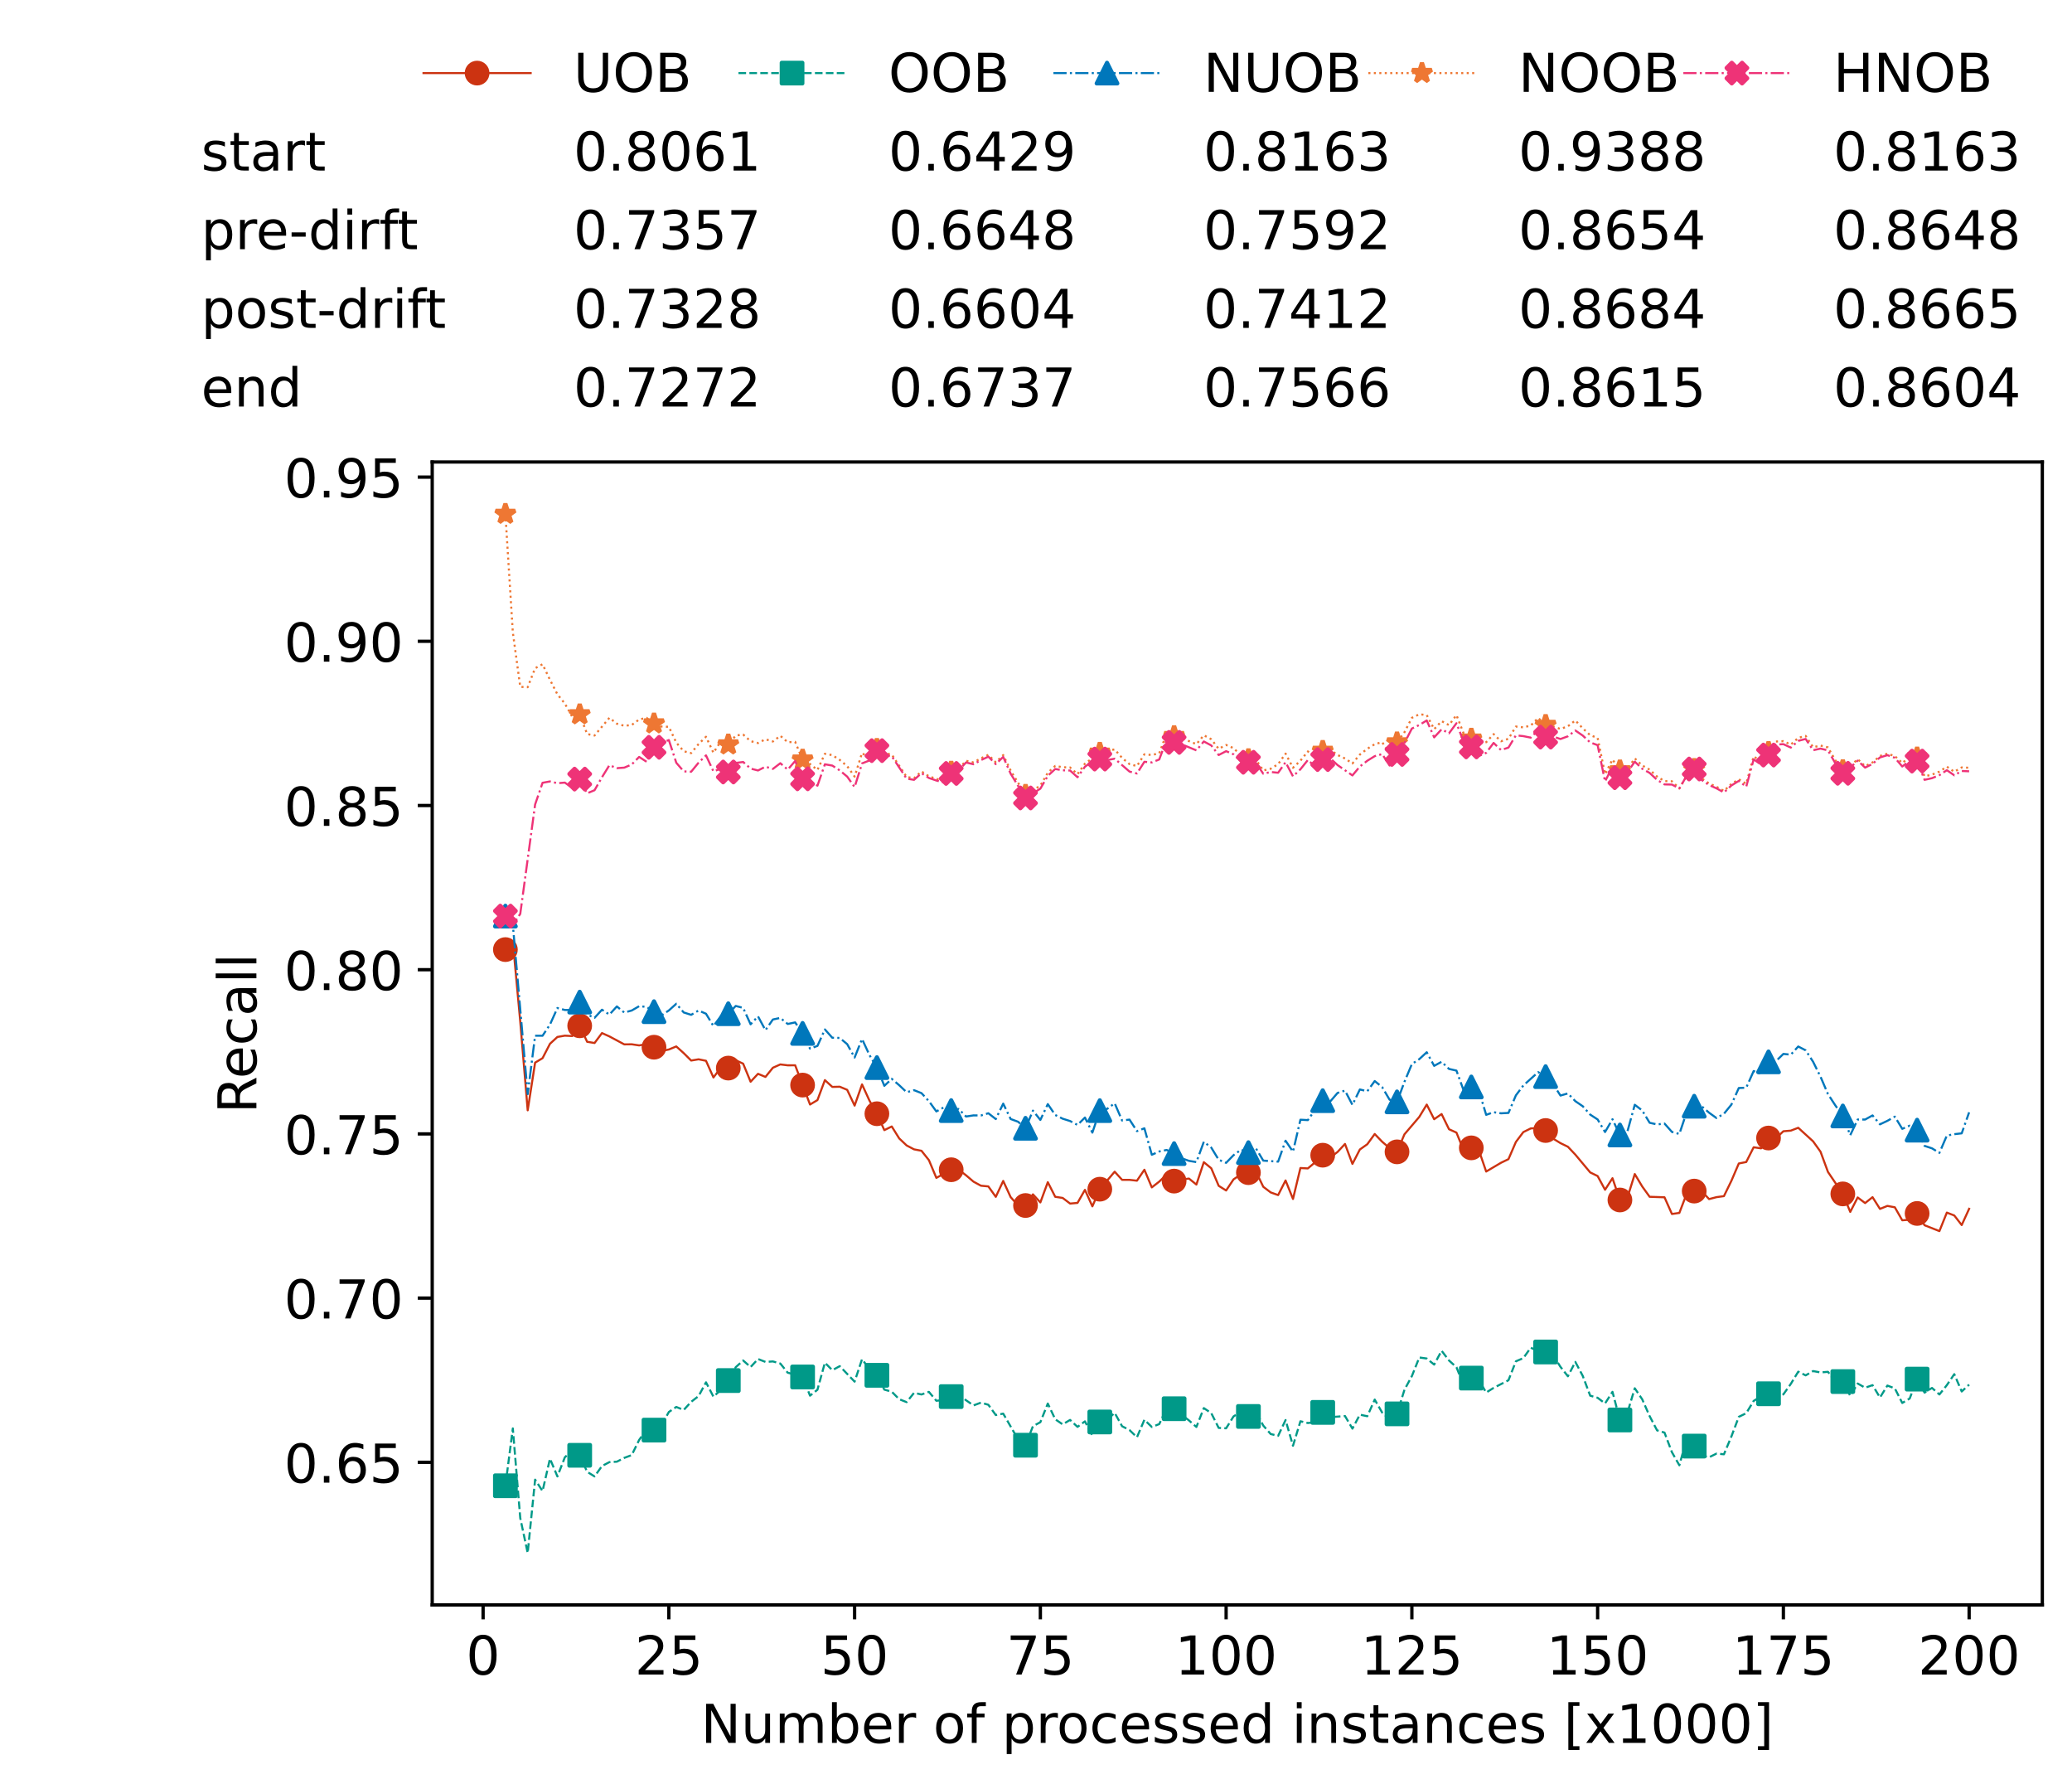 <?xml version="1.0" encoding="utf-8" standalone="no"?>
<!DOCTYPE svg PUBLIC "-//W3C//DTD SVG 1.1//EN"
  "http://www.w3.org/Graphics/SVG/1.1/DTD/svg11.dtd">
<!-- Created with matplotlib (https://matplotlib.org/) -->
<svg height="432.615pt" version="1.1" viewBox="0 0 502.65 432.615" width="502.65pt" xmlns="http://www.w3.org/2000/svg" xmlns:xlink="http://www.w3.org/1999/xlink">
 <defs>
  <style type="text/css">*{stroke-linecap:butt;stroke-linejoin:round;}</style>
 </defs>
 <g id="figure_1">
  <g id="patch_1">
   <path d="M 0 432.615 
L 502.65 432.615 
L 502.65 0 
L 0 0 
z
" style="fill:#ffffff;"/>
  </g>
  <g id="axes_1">
   <g id="patch_2">
    <path d="M 104.85 389.252 
L 495.45 389.252 
L 495.45 112.052 
L 104.85 112.052 
z
" style="fill:#ffffff;"/>
   </g>
   <g id="matplotlib.axis_1">
    <g id="xtick_1">
     <g id="line2d_1">
      <defs>
       <path d="M 0 0 
L 0 3.5 
" id="m978f637e99" style="stroke:#000000;stroke-width:0.8;"/>
      </defs>
      <g>
       <use style="stroke:#000000;stroke-width:0.8;" x="117.197" xlink:href="#m978f637e99" y="389.252"/>
      </g>
     </g>
     <g id="text_1">
      <!-- 0 -->
      <g transform="translate(113.061 406.13)scale(0.13 -0.13)">
       <defs>
        <path d="M 31.781 66.406 
Q 24.172 66.406 20.328 58.906 
Q 16.5 51.422 16.5 36.375 
Q 16.5 21.391 20.328 13.891 
Q 24.172 6.391 31.781 6.391 
Q 39.453 6.391 43.281 13.891 
Q 47.125 21.391 47.125 36.375 
Q 47.125 51.422 43.281 58.906 
Q 39.453 66.406 31.781 66.406 
z
M 31.781 74.219 
Q 44.047 74.219 50.516 64.516 
Q 56.984 54.828 56.984 36.375 
Q 56.984 17.969 50.516 8.266 
Q 44.047 -1.422 31.781 -1.422 
Q 19.531 -1.422 13.062 8.266 
Q 6.594 17.969 6.594 36.375 
Q 6.594 54.828 13.062 64.516 
Q 19.531 74.219 31.781 74.219 
z
" id="DejaVuSans-48"/>
       </defs>
       <use xlink:href="#DejaVuSans-48"/>
      </g>
     </g>
    </g>
    <g id="xtick_2">
     <g id="line2d_2">
      <g>
       <use style="stroke:#000000;stroke-width:0.8;" x="162.259" xlink:href="#m978f637e99" y="389.252"/>
      </g>
     </g>
     <g id="text_2">
      <!-- 25 -->
      <g transform="translate(153.988 406.13)scale(0.13 -0.13)">
       <defs>
        <path d="M 19.188 8.297 
L 53.609 8.297 
L 53.609 0 
L 7.328 0 
L 7.328 8.297 
Q 12.938 14.109 22.625 23.891 
Q 32.328 33.688 34.812 36.531 
Q 39.547 41.844 41.422 45.531 
Q 43.312 49.219 43.312 52.781 
Q 43.312 58.594 39.234 62.25 
Q 35.156 65.922 28.609 65.922 
Q 23.969 65.922 18.812 64.312 
Q 13.672 62.703 7.812 59.422 
L 7.812 69.391 
Q 13.766 71.781 18.938 73 
Q 24.125 74.219 28.422 74.219 
Q 39.75 74.219 46.484 68.547 
Q 53.219 62.891 53.219 53.422 
Q 53.219 48.922 51.531 44.891 
Q 49.859 40.875 45.406 35.406 
Q 44.188 33.984 37.641 27.219 
Q 31.109 20.453 19.188 8.297 
z
" id="DejaVuSans-50"/>
        <path d="M 10.797 72.906 
L 49.516 72.906 
L 49.516 64.594 
L 19.828 64.594 
L 19.828 46.734 
Q 21.969 47.469 24.109 47.828 
Q 26.266 48.188 28.422 48.188 
Q 40.625 48.188 47.75 41.5 
Q 54.891 34.812 54.891 23.391 
Q 54.891 11.625 47.562 5.094 
Q 40.234 -1.422 26.906 -1.422 
Q 22.312 -1.422 17.547 -0.641 
Q 12.797 0.141 7.719 1.703 
L 7.719 11.625 
Q 12.109 9.234 16.797 8.062 
Q 21.484 6.891 26.703 6.891 
Q 35.156 6.891 40.078 11.328 
Q 45.016 15.766 45.016 23.391 
Q 45.016 31 40.078 35.438 
Q 35.156 39.891 26.703 39.891 
Q 22.75 39.891 18.812 39.016 
Q 14.891 38.141 10.797 36.281 
z
" id="DejaVuSans-53"/>
       </defs>
       <use xlink:href="#DejaVuSans-50"/>
       <use x="63.623" xlink:href="#DejaVuSans-53"/>
      </g>
     </g>
    </g>
    <g id="xtick_3">
     <g id="line2d_3">
      <g>
       <use style="stroke:#000000;stroke-width:0.8;" x="207.322" xlink:href="#m978f637e99" y="389.252"/>
      </g>
     </g>
     <g id="text_3">
      <!-- 50 -->
      <g transform="translate(199.05 406.13)scale(0.13 -0.13)">
       <use xlink:href="#DejaVuSans-53"/>
       <use x="63.623" xlink:href="#DejaVuSans-48"/>
      </g>
     </g>
    </g>
    <g id="xtick_4">
     <g id="line2d_4">
      <g>
       <use style="stroke:#000000;stroke-width:0.8;" x="252.384" xlink:href="#m978f637e99" y="389.252"/>
      </g>
     </g>
     <g id="text_4">
      <!-- 75 -->
      <g transform="translate(244.113 406.13)scale(0.13 -0.13)">
       <defs>
        <path d="M 8.203 72.906 
L 55.078 72.906 
L 55.078 68.703 
L 28.609 0 
L 18.312 0 
L 43.219 64.594 
L 8.203 64.594 
z
" id="DejaVuSans-55"/>
       </defs>
       <use xlink:href="#DejaVuSans-55"/>
       <use x="63.623" xlink:href="#DejaVuSans-53"/>
      </g>
     </g>
    </g>
    <g id="xtick_5">
     <g id="line2d_5">
      <g>
       <use style="stroke:#000000;stroke-width:0.8;" x="297.446" xlink:href="#m978f637e99" y="389.252"/>
      </g>
     </g>
     <g id="text_5">
      <!-- 100 -->
      <g transform="translate(285.039 406.13)scale(0.13 -0.13)">
       <defs>
        <path d="M 12.406 8.297 
L 28.516 8.297 
L 28.516 63.922 
L 10.984 60.406 
L 10.984 69.391 
L 28.422 72.906 
L 38.281 72.906 
L 38.281 8.297 
L 54.391 8.297 
L 54.391 0 
L 12.406 0 
z
" id="DejaVuSans-49"/>
       </defs>
       <use xlink:href="#DejaVuSans-49"/>
       <use x="63.623" xlink:href="#DejaVuSans-48"/>
       <use x="127.246" xlink:href="#DejaVuSans-48"/>
      </g>
     </g>
    </g>
    <g id="xtick_6">
     <g id="line2d_6">
      <g>
       <use style="stroke:#000000;stroke-width:0.8;" x="342.509" xlink:href="#m978f637e99" y="389.252"/>
      </g>
     </g>
     <g id="text_6">
      <!-- 125 -->
      <g transform="translate(330.102 406.13)scale(0.13 -0.13)">
       <use xlink:href="#DejaVuSans-49"/>
       <use x="63.623" xlink:href="#DejaVuSans-50"/>
       <use x="127.246" xlink:href="#DejaVuSans-53"/>
      </g>
     </g>
    </g>
    <g id="xtick_7">
     <g id="line2d_7">
      <g>
       <use style="stroke:#000000;stroke-width:0.8;" x="387.571" xlink:href="#m978f637e99" y="389.252"/>
      </g>
     </g>
     <g id="text_7">
      <!-- 150 -->
      <g transform="translate(375.164 406.13)scale(0.13 -0.13)">
       <use xlink:href="#DejaVuSans-49"/>
       <use x="63.623" xlink:href="#DejaVuSans-53"/>
       <use x="127.246" xlink:href="#DejaVuSans-48"/>
      </g>
     </g>
    </g>
    <g id="xtick_8">
     <g id="line2d_8">
      <g>
       <use style="stroke:#000000;stroke-width:0.8;" x="432.633" xlink:href="#m978f637e99" y="389.252"/>
      </g>
     </g>
     <g id="text_8">
      <!-- 175 -->
      <g transform="translate(420.226 406.13)scale(0.13 -0.13)">
       <use xlink:href="#DejaVuSans-49"/>
       <use x="63.623" xlink:href="#DejaVuSans-55"/>
       <use x="127.246" xlink:href="#DejaVuSans-53"/>
      </g>
     </g>
    </g>
    <g id="xtick_9">
     <g id="line2d_9">
      <g>
       <use style="stroke:#000000;stroke-width:0.8;" x="477.695" xlink:href="#m978f637e99" y="389.252"/>
      </g>
     </g>
     <g id="text_9">
      <!-- 200 -->
      <g transform="translate(465.289 406.13)scale(0.13 -0.13)">
       <use xlink:href="#DejaVuSans-50"/>
       <use x="63.623" xlink:href="#DejaVuSans-48"/>
       <use x="127.246" xlink:href="#DejaVuSans-48"/>
      </g>
     </g>
    </g>
    <g id="text_10">
     <!-- Number of processed instances [x1000] -->
     <g transform="translate(170.025 422.711)scale(0.13 -0.13)">
      <defs>
       <path d="M 9.812 72.906 
L 23.094 72.906 
L 55.422 11.922 
L 55.422 72.906 
L 64.984 72.906 
L 64.984 0 
L 51.703 0 
L 19.391 60.984 
L 19.391 0 
L 9.812 0 
z
" id="DejaVuSans-78"/>
       <path d="M 8.5 21.578 
L 8.5 54.688 
L 17.484 54.688 
L 17.484 21.922 
Q 17.484 14.156 20.5 10.266 
Q 23.531 6.391 29.594 6.391 
Q 36.859 6.391 41.078 11.031 
Q 45.312 15.672 45.312 23.688 
L 45.312 54.688 
L 54.297 54.688 
L 54.297 0 
L 45.312 0 
L 45.312 8.406 
Q 42.047 3.422 37.719 1 
Q 33.406 -1.422 27.688 -1.422 
Q 18.266 -1.422 13.375 4.438 
Q 8.5 10.297 8.5 21.578 
z
M 31.109 56 
z
" id="DejaVuSans-117"/>
       <path d="M 52 44.188 
Q 55.375 50.25 60.062 53.125 
Q 64.75 56 71.094 56 
Q 79.641 56 84.281 50.016 
Q 88.922 44.047 88.922 33.016 
L 88.922 0 
L 79.891 0 
L 79.891 32.719 
Q 79.891 40.578 77.094 44.375 
Q 74.312 48.188 68.609 48.188 
Q 61.625 48.188 57.562 43.547 
Q 53.516 38.922 53.516 30.906 
L 53.516 0 
L 44.484 0 
L 44.484 32.719 
Q 44.484 40.625 41.703 44.406 
Q 38.922 48.188 33.109 48.188 
Q 26.219 48.188 22.156 43.531 
Q 18.109 38.875 18.109 30.906 
L 18.109 0 
L 9.078 0 
L 9.078 54.688 
L 18.109 54.688 
L 18.109 46.188 
Q 21.188 51.219 25.484 53.609 
Q 29.781 56 35.688 56 
Q 41.656 56 45.828 52.969 
Q 50 49.953 52 44.188 
z
" id="DejaVuSans-109"/>
       <path d="M 48.688 27.297 
Q 48.688 37.203 44.609 42.844 
Q 40.531 48.484 33.406 48.484 
Q 26.266 48.484 22.188 42.844 
Q 18.109 37.203 18.109 27.297 
Q 18.109 17.391 22.188 11.75 
Q 26.266 6.109 33.406 6.109 
Q 40.531 6.109 44.609 11.75 
Q 48.688 17.391 48.688 27.297 
z
M 18.109 46.391 
Q 20.953 51.266 25.266 53.625 
Q 29.594 56 35.594 56 
Q 45.562 56 51.781 48.094 
Q 58.016 40.188 58.016 27.297 
Q 58.016 14.406 51.781 6.484 
Q 45.562 -1.422 35.594 -1.422 
Q 29.594 -1.422 25.266 0.953 
Q 20.953 3.328 18.109 8.203 
L 18.109 0 
L 9.078 0 
L 9.078 75.984 
L 18.109 75.984 
z
" id="DejaVuSans-98"/>
       <path d="M 56.203 29.594 
L 56.203 25.203 
L 14.891 25.203 
Q 15.484 15.922 20.484 11.062 
Q 25.484 6.203 34.422 6.203 
Q 39.594 6.203 44.453 7.469 
Q 49.312 8.734 54.109 11.281 
L 54.109 2.781 
Q 49.266 0.734 44.188 -0.344 
Q 39.109 -1.422 33.891 -1.422 
Q 20.797 -1.422 13.156 6.188 
Q 5.516 13.812 5.516 26.812 
Q 5.516 40.234 12.766 48.109 
Q 20.016 56 32.328 56 
Q 43.359 56 49.781 48.891 
Q 56.203 41.797 56.203 29.594 
z
M 47.219 32.234 
Q 47.125 39.594 43.094 43.984 
Q 39.062 48.391 32.422 48.391 
Q 24.906 48.391 20.391 44.141 
Q 15.875 39.891 15.188 32.172 
z
" id="DejaVuSans-101"/>
       <path d="M 41.109 46.297 
Q 39.594 47.172 37.812 47.578 
Q 36.031 48 33.891 48 
Q 26.266 48 22.188 43.047 
Q 18.109 38.094 18.109 28.812 
L 18.109 0 
L 9.078 0 
L 9.078 54.688 
L 18.109 54.688 
L 18.109 46.188 
Q 20.953 51.172 25.484 53.578 
Q 30.031 56 36.531 56 
Q 37.453 56 38.578 55.875 
Q 39.703 55.766 41.062 55.516 
z
" id="DejaVuSans-114"/>
       <path id="DejaVuSans-32"/>
       <path d="M 30.609 48.391 
Q 23.391 48.391 19.188 42.75 
Q 14.984 37.109 14.984 27.297 
Q 14.984 17.484 19.156 11.844 
Q 23.344 6.203 30.609 6.203 
Q 37.797 6.203 41.984 11.859 
Q 46.188 17.531 46.188 27.297 
Q 46.188 37.016 41.984 42.703 
Q 37.797 48.391 30.609 48.391 
z
M 30.609 56 
Q 42.328 56 49.016 48.375 
Q 55.719 40.766 55.719 27.297 
Q 55.719 13.875 49.016 6.219 
Q 42.328 -1.422 30.609 -1.422 
Q 18.844 -1.422 12.172 6.219 
Q 5.516 13.875 5.516 27.297 
Q 5.516 40.766 12.172 48.375 
Q 18.844 56 30.609 56 
z
" id="DejaVuSans-111"/>
       <path d="M 37.109 75.984 
L 37.109 68.5 
L 28.516 68.5 
Q 23.688 68.5 21.797 66.547 
Q 19.922 64.594 19.922 59.516 
L 19.922 54.688 
L 34.719 54.688 
L 34.719 47.703 
L 19.922 47.703 
L 19.922 0 
L 10.891 0 
L 10.891 47.703 
L 2.297 47.703 
L 2.297 54.688 
L 10.891 54.688 
L 10.891 58.5 
Q 10.891 67.625 15.141 71.797 
Q 19.391 75.984 28.609 75.984 
z
" id="DejaVuSans-102"/>
       <path d="M 18.109 8.203 
L 18.109 -20.797 
L 9.078 -20.797 
L 9.078 54.688 
L 18.109 54.688 
L 18.109 46.391 
Q 20.953 51.266 25.266 53.625 
Q 29.594 56 35.594 56 
Q 45.562 56 51.781 48.094 
Q 58.016 40.188 58.016 27.297 
Q 58.016 14.406 51.781 6.484 
Q 45.562 -1.422 35.594 -1.422 
Q 29.594 -1.422 25.266 0.953 
Q 20.953 3.328 18.109 8.203 
z
M 48.688 27.297 
Q 48.688 37.203 44.609 42.844 
Q 40.531 48.484 33.406 48.484 
Q 26.266 48.484 22.188 42.844 
Q 18.109 37.203 18.109 27.297 
Q 18.109 17.391 22.188 11.75 
Q 26.266 6.109 33.406 6.109 
Q 40.531 6.109 44.609 11.75 
Q 48.688 17.391 48.688 27.297 
z
" id="DejaVuSans-112"/>
       <path d="M 48.781 52.594 
L 48.781 44.188 
Q 44.969 46.297 41.141 47.344 
Q 37.312 48.391 33.406 48.391 
Q 24.656 48.391 19.812 42.844 
Q 14.984 37.312 14.984 27.297 
Q 14.984 17.281 19.812 11.734 
Q 24.656 6.203 33.406 6.203 
Q 37.312 6.203 41.141 7.25 
Q 44.969 8.297 48.781 10.406 
L 48.781 2.094 
Q 45.016 0.344 40.984 -0.531 
Q 36.969 -1.422 32.422 -1.422 
Q 20.062 -1.422 12.781 6.344 
Q 5.516 14.109 5.516 27.297 
Q 5.516 40.672 12.859 48.328 
Q 20.219 56 33.016 56 
Q 37.156 56 41.109 55.141 
Q 45.062 54.297 48.781 52.594 
z
" id="DejaVuSans-99"/>
       <path d="M 44.281 53.078 
L 44.281 44.578 
Q 40.484 46.531 36.375 47.5 
Q 32.281 48.484 27.875 48.484 
Q 21.188 48.484 17.844 46.438 
Q 14.5 44.391 14.5 40.281 
Q 14.5 37.156 16.891 35.375 
Q 19.281 33.594 26.516 31.984 
L 29.594 31.297 
Q 39.156 29.25 43.188 25.516 
Q 47.219 21.781 47.219 15.094 
Q 47.219 7.469 41.188 3.016 
Q 35.156 -1.422 24.609 -1.422 
Q 20.219 -1.422 15.453 -0.562 
Q 10.688 0.297 5.422 2 
L 5.422 11.281 
Q 10.406 8.688 15.234 7.391 
Q 20.062 6.109 24.812 6.109 
Q 31.156 6.109 34.562 8.281 
Q 37.984 10.453 37.984 14.406 
Q 37.984 18.062 35.516 20.016 
Q 33.062 21.969 24.703 23.781 
L 21.578 24.516 
Q 13.234 26.266 9.516 29.906 
Q 5.812 33.547 5.812 39.891 
Q 5.812 47.609 11.281 51.797 
Q 16.75 56 26.812 56 
Q 31.781 56 36.172 55.266 
Q 40.578 54.547 44.281 53.078 
z
" id="DejaVuSans-115"/>
       <path d="M 45.406 46.391 
L 45.406 75.984 
L 54.391 75.984 
L 54.391 0 
L 45.406 0 
L 45.406 8.203 
Q 42.578 3.328 38.25 0.953 
Q 33.938 -1.422 27.875 -1.422 
Q 17.969 -1.422 11.734 6.484 
Q 5.516 14.406 5.516 27.297 
Q 5.516 40.188 11.734 48.094 
Q 17.969 56 27.875 56 
Q 33.938 56 38.25 53.625 
Q 42.578 51.266 45.406 46.391 
z
M 14.797 27.297 
Q 14.797 17.391 18.875 11.75 
Q 22.953 6.109 30.078 6.109 
Q 37.203 6.109 41.297 11.75 
Q 45.406 17.391 45.406 27.297 
Q 45.406 37.203 41.297 42.844 
Q 37.203 48.484 30.078 48.484 
Q 22.953 48.484 18.875 42.844 
Q 14.797 37.203 14.797 27.297 
z
" id="DejaVuSans-100"/>
       <path d="M 9.422 54.688 
L 18.406 54.688 
L 18.406 0 
L 9.422 0 
z
M 9.422 75.984 
L 18.406 75.984 
L 18.406 64.594 
L 9.422 64.594 
z
" id="DejaVuSans-105"/>
       <path d="M 54.891 33.016 
L 54.891 0 
L 45.906 0 
L 45.906 32.719 
Q 45.906 40.484 42.875 44.328 
Q 39.844 48.188 33.797 48.188 
Q 26.516 48.188 22.312 43.547 
Q 18.109 38.922 18.109 30.906 
L 18.109 0 
L 9.078 0 
L 9.078 54.688 
L 18.109 54.688 
L 18.109 46.188 
Q 21.344 51.125 25.703 53.562 
Q 30.078 56 35.797 56 
Q 45.219 56 50.047 50.172 
Q 54.891 44.344 54.891 33.016 
z
" id="DejaVuSans-110"/>
       <path d="M 18.312 70.219 
L 18.312 54.688 
L 36.812 54.688 
L 36.812 47.703 
L 18.312 47.703 
L 18.312 18.016 
Q 18.312 11.328 20.141 9.422 
Q 21.969 7.516 27.594 7.516 
L 36.812 7.516 
L 36.812 0 
L 27.594 0 
Q 17.188 0 13.234 3.875 
Q 9.281 7.766 9.281 18.016 
L 9.281 47.703 
L 2.688 47.703 
L 2.688 54.688 
L 9.281 54.688 
L 9.281 70.219 
z
" id="DejaVuSans-116"/>
       <path d="M 34.281 27.484 
Q 23.391 27.484 19.188 25 
Q 14.984 22.516 14.984 16.5 
Q 14.984 11.719 18.141 8.906 
Q 21.297 6.109 26.703 6.109 
Q 34.188 6.109 38.703 11.406 
Q 43.219 16.703 43.219 25.484 
L 43.219 27.484 
z
M 52.203 31.203 
L 52.203 0 
L 43.219 0 
L 43.219 8.297 
Q 40.141 3.328 35.547 0.953 
Q 30.953 -1.422 24.312 -1.422 
Q 15.922 -1.422 10.953 3.297 
Q 6 8.016 6 15.922 
Q 6 25.141 12.172 29.828 
Q 18.359 34.516 30.609 34.516 
L 43.219 34.516 
L 43.219 35.406 
Q 43.219 41.609 39.141 45 
Q 35.062 48.391 27.688 48.391 
Q 23 48.391 18.547 47.266 
Q 14.109 46.141 10.016 43.891 
L 10.016 52.203 
Q 14.938 54.109 19.578 55.047 
Q 24.219 56 28.609 56 
Q 40.484 56 46.344 49.844 
Q 52.203 43.703 52.203 31.203 
z
" id="DejaVuSans-97"/>
       <path d="M 8.594 75.984 
L 29.297 75.984 
L 29.297 69 
L 17.578 69 
L 17.578 -6.203 
L 29.297 -6.203 
L 29.297 -13.188 
L 8.594 -13.188 
z
" id="DejaVuSans-91"/>
       <path d="M 54.891 54.688 
L 35.109 28.078 
L 55.906 0 
L 45.312 0 
L 29.391 21.484 
L 13.484 0 
L 2.875 0 
L 24.125 28.609 
L 4.688 54.688 
L 15.281 54.688 
L 29.781 35.203 
L 44.281 54.688 
z
" id="DejaVuSans-120"/>
       <path d="M 30.422 75.984 
L 30.422 -13.188 
L 9.719 -13.188 
L 9.719 -6.203 
L 21.391 -6.203 
L 21.391 69 
L 9.719 69 
L 9.719 75.984 
z
" id="DejaVuSans-93"/>
      </defs>
      <use xlink:href="#DejaVuSans-78"/>
      <use x="74.805" xlink:href="#DejaVuSans-117"/>
      <use x="138.184" xlink:href="#DejaVuSans-109"/>
      <use x="235.596" xlink:href="#DejaVuSans-98"/>
      <use x="299.072" xlink:href="#DejaVuSans-101"/>
      <use x="360.596" xlink:href="#DejaVuSans-114"/>
      <use x="401.709" xlink:href="#DejaVuSans-32"/>
      <use x="433.496" xlink:href="#DejaVuSans-111"/>
      <use x="494.678" xlink:href="#DejaVuSans-102"/>
      <use x="529.883" xlink:href="#DejaVuSans-32"/>
      <use x="561.67" xlink:href="#DejaVuSans-112"/>
      <use x="625.146" xlink:href="#DejaVuSans-114"/>
      <use x="664.01" xlink:href="#DejaVuSans-111"/>
      <use x="725.191" xlink:href="#DejaVuSans-99"/>
      <use x="780.172" xlink:href="#DejaVuSans-101"/>
      <use x="841.695" xlink:href="#DejaVuSans-115"/>
      <use x="893.795" xlink:href="#DejaVuSans-115"/>
      <use x="945.895" xlink:href="#DejaVuSans-101"/>
      <use x="1007.418" xlink:href="#DejaVuSans-100"/>
      <use x="1070.895" xlink:href="#DejaVuSans-32"/>
      <use x="1102.682" xlink:href="#DejaVuSans-105"/>
      <use x="1130.465" xlink:href="#DejaVuSans-110"/>
      <use x="1193.844" xlink:href="#DejaVuSans-115"/>
      <use x="1245.943" xlink:href="#DejaVuSans-116"/>
      <use x="1285.152" xlink:href="#DejaVuSans-97"/>
      <use x="1346.432" xlink:href="#DejaVuSans-110"/>
      <use x="1409.811" xlink:href="#DejaVuSans-99"/>
      <use x="1464.791" xlink:href="#DejaVuSans-101"/>
      <use x="1526.314" xlink:href="#DejaVuSans-115"/>
      <use x="1578.414" xlink:href="#DejaVuSans-32"/>
      <use x="1610.201" xlink:href="#DejaVuSans-91"/>
      <use x="1649.215" xlink:href="#DejaVuSans-120"/>
      <use x="1708.395" xlink:href="#DejaVuSans-49"/>
      <use x="1772.018" xlink:href="#DejaVuSans-48"/>
      <use x="1835.641" xlink:href="#DejaVuSans-48"/>
      <use x="1899.264" xlink:href="#DejaVuSans-48"/>
      <use x="1962.887" xlink:href="#DejaVuSans-93"/>
     </g>
    </g>
   </g>
   <g id="matplotlib.axis_2">
    <g id="ytick_1">
     <g id="line2d_10">
      <defs>
       <path d="M 0 0 
L -3.5 0 
" id="m2aa19bee41" style="stroke:#000000;stroke-width:0.8;"/>
      </defs>
      <g>
       <use style="stroke:#000000;stroke-width:0.8;" x="104.85" xlink:href="#m2aa19bee41" y="354.657"/>
      </g>
     </g>
     <g id="text_11">
      <!-- 0.65 -->
      <g transform="translate(68.905 359.596)scale(0.13 -0.13)">
       <defs>
        <path d="M 10.688 12.406 
L 21 12.406 
L 21 0 
L 10.688 0 
z
" id="DejaVuSans-46"/>
        <path d="M 33.016 40.375 
Q 26.375 40.375 22.484 35.828 
Q 18.609 31.297 18.609 23.391 
Q 18.609 15.531 22.484 10.953 
Q 26.375 6.391 33.016 6.391 
Q 39.656 6.391 43.531 10.953 
Q 47.406 15.531 47.406 23.391 
Q 47.406 31.297 43.531 35.828 
Q 39.656 40.375 33.016 40.375 
z
M 52.594 71.297 
L 52.594 62.312 
Q 48.875 64.062 45.094 64.984 
Q 41.312 65.922 37.594 65.922 
Q 27.828 65.922 22.672 59.328 
Q 17.531 52.734 16.797 39.406 
Q 19.672 43.656 24.016 45.922 
Q 28.375 48.188 33.594 48.188 
Q 44.578 48.188 50.953 41.516 
Q 57.328 34.859 57.328 23.391 
Q 57.328 12.156 50.688 5.359 
Q 44.047 -1.422 33.016 -1.422 
Q 20.359 -1.422 13.672 8.266 
Q 6.984 17.969 6.984 36.375 
Q 6.984 53.656 15.188 63.938 
Q 23.391 74.219 37.203 74.219 
Q 40.922 74.219 44.703 73.484 
Q 48.484 72.75 52.594 71.297 
z
" id="DejaVuSans-54"/>
       </defs>
       <use xlink:href="#DejaVuSans-48"/>
       <use x="63.623" xlink:href="#DejaVuSans-46"/>
       <use x="95.41" xlink:href="#DejaVuSans-54"/>
       <use x="159.033" xlink:href="#DejaVuSans-53"/>
      </g>
     </g>
    </g>
    <g id="ytick_2">
     <g id="line2d_11">
      <g>
       <use style="stroke:#000000;stroke-width:0.8;" x="104.85" xlink:href="#m2aa19bee41" y="314.833"/>
      </g>
     </g>
     <g id="text_12">
      <!-- 0.70 -->
      <g transform="translate(68.905 319.772)scale(0.13 -0.13)">
       <use xlink:href="#DejaVuSans-48"/>
       <use x="63.623" xlink:href="#DejaVuSans-46"/>
       <use x="95.41" xlink:href="#DejaVuSans-55"/>
       <use x="159.033" xlink:href="#DejaVuSans-48"/>
      </g>
     </g>
    </g>
    <g id="ytick_3">
     <g id="line2d_12">
      <g>
       <use style="stroke:#000000;stroke-width:0.8;" x="104.85" xlink:href="#m2aa19bee41" y="275.009"/>
      </g>
     </g>
     <g id="text_13">
      <!-- 0.75 -->
      <g transform="translate(68.905 279.948)scale(0.13 -0.13)">
       <use xlink:href="#DejaVuSans-48"/>
       <use x="63.623" xlink:href="#DejaVuSans-46"/>
       <use x="95.41" xlink:href="#DejaVuSans-55"/>
       <use x="159.033" xlink:href="#DejaVuSans-53"/>
      </g>
     </g>
    </g>
    <g id="ytick_4">
     <g id="line2d_13">
      <g>
       <use style="stroke:#000000;stroke-width:0.8;" x="104.85" xlink:href="#m2aa19bee41" y="235.185"/>
      </g>
     </g>
     <g id="text_14">
      <!-- 0.80 -->
      <g transform="translate(68.905 240.123)scale(0.13 -0.13)">
       <defs>
        <path d="M 31.781 34.625 
Q 24.75 34.625 20.719 30.859 
Q 16.703 27.094 16.703 20.516 
Q 16.703 13.922 20.719 10.156 
Q 24.75 6.391 31.781 6.391 
Q 38.812 6.391 42.859 10.172 
Q 46.922 13.969 46.922 20.516 
Q 46.922 27.094 42.891 30.859 
Q 38.875 34.625 31.781 34.625 
z
M 21.922 38.812 
Q 15.578 40.375 12.031 44.719 
Q 8.5 49.078 8.5 55.328 
Q 8.5 64.062 14.719 69.141 
Q 20.953 74.219 31.781 74.219 
Q 42.672 74.219 48.875 69.141 
Q 55.078 64.062 55.078 55.328 
Q 55.078 49.078 51.531 44.719 
Q 48 40.375 41.703 38.812 
Q 48.828 37.156 52.797 32.312 
Q 56.781 27.484 56.781 20.516 
Q 56.781 9.906 50.312 4.234 
Q 43.844 -1.422 31.781 -1.422 
Q 19.734 -1.422 13.25 4.234 
Q 6.781 9.906 6.781 20.516 
Q 6.781 27.484 10.781 32.312 
Q 14.797 37.156 21.922 38.812 
z
M 18.312 54.391 
Q 18.312 48.734 21.844 45.562 
Q 25.391 42.391 31.781 42.391 
Q 38.141 42.391 41.719 45.562 
Q 45.312 48.734 45.312 54.391 
Q 45.312 60.062 41.719 63.234 
Q 38.141 66.406 31.781 66.406 
Q 25.391 66.406 21.844 63.234 
Q 18.312 60.062 18.312 54.391 
z
" id="DejaVuSans-56"/>
       </defs>
       <use xlink:href="#DejaVuSans-48"/>
       <use x="63.623" xlink:href="#DejaVuSans-46"/>
       <use x="95.41" xlink:href="#DejaVuSans-56"/>
       <use x="159.033" xlink:href="#DejaVuSans-48"/>
      </g>
     </g>
    </g>
    <g id="ytick_5">
     <g id="line2d_14">
      <g>
       <use style="stroke:#000000;stroke-width:0.8;" x="104.85" xlink:href="#m2aa19bee41" y="195.36"/>
      </g>
     </g>
     <g id="text_15">
      <!-- 0.85 -->
      <g transform="translate(68.905 200.299)scale(0.13 -0.13)">
       <use xlink:href="#DejaVuSans-48"/>
       <use x="63.623" xlink:href="#DejaVuSans-46"/>
       <use x="95.41" xlink:href="#DejaVuSans-56"/>
       <use x="159.033" xlink:href="#DejaVuSans-53"/>
      </g>
     </g>
    </g>
    <g id="ytick_6">
     <g id="line2d_15">
      <g>
       <use style="stroke:#000000;stroke-width:0.8;" x="104.85" xlink:href="#m2aa19bee41" y="155.536"/>
      </g>
     </g>
     <g id="text_16">
      <!-- 0.90 -->
      <g transform="translate(68.905 160.475)scale(0.13 -0.13)">
       <defs>
        <path d="M 10.984 1.516 
L 10.984 10.5 
Q 14.703 8.734 18.5 7.812 
Q 22.312 6.891 25.984 6.891 
Q 35.75 6.891 40.891 13.453 
Q 46.047 20.016 46.781 33.406 
Q 43.953 29.203 39.594 26.953 
Q 35.25 24.703 29.984 24.703 
Q 19.047 24.703 12.672 31.312 
Q 6.297 37.938 6.297 49.422 
Q 6.297 60.641 12.938 67.422 
Q 19.578 74.219 30.609 74.219 
Q 43.266 74.219 49.922 64.516 
Q 56.594 54.828 56.594 36.375 
Q 56.594 19.141 48.406 8.859 
Q 40.234 -1.422 26.422 -1.422 
Q 22.703 -1.422 18.891 -0.688 
Q 15.094 0.047 10.984 1.516 
z
M 30.609 32.422 
Q 37.25 32.422 41.125 36.953 
Q 45.016 41.5 45.016 49.422 
Q 45.016 57.281 41.125 61.844 
Q 37.25 66.406 30.609 66.406 
Q 23.969 66.406 20.094 61.844 
Q 16.219 57.281 16.219 49.422 
Q 16.219 41.5 20.094 36.953 
Q 23.969 32.422 30.609 32.422 
z
" id="DejaVuSans-57"/>
       </defs>
       <use xlink:href="#DejaVuSans-48"/>
       <use x="63.623" xlink:href="#DejaVuSans-46"/>
       <use x="95.41" xlink:href="#DejaVuSans-57"/>
       <use x="159.033" xlink:href="#DejaVuSans-48"/>
      </g>
     </g>
    </g>
    <g id="ytick_7">
     <g id="line2d_16">
      <g>
       <use style="stroke:#000000;stroke-width:0.8;" x="104.85" xlink:href="#m2aa19bee41" y="115.712"/>
      </g>
     </g>
     <g id="text_17">
      <!-- 0.95 -->
      <g transform="translate(68.905 120.651)scale(0.13 -0.13)">
       <use xlink:href="#DejaVuSans-48"/>
       <use x="63.623" xlink:href="#DejaVuSans-46"/>
       <use x="95.41" xlink:href="#DejaVuSans-57"/>
       <use x="159.033" xlink:href="#DejaVuSans-53"/>
      </g>
     </g>
    </g>
    <g id="text_18">
     <!-- Recall -->
     <g transform="translate(62.201 270.044)rotate(-90)scale(0.13 -0.13)">
      <defs>
       <path d="M 44.391 34.188 
Q 47.562 33.109 50.562 29.594 
Q 53.562 26.078 56.594 19.922 
L 66.609 0 
L 56 0 
L 46.688 18.703 
Q 43.062 26.031 39.672 28.422 
Q 36.281 30.812 30.422 30.812 
L 19.672 30.812 
L 19.672 0 
L 9.812 0 
L 9.812 72.906 
L 32.078 72.906 
Q 44.578 72.906 50.734 67.672 
Q 56.891 62.453 56.891 51.906 
Q 56.891 45.016 53.688 40.469 
Q 50.484 35.938 44.391 34.188 
z
M 19.672 64.797 
L 19.672 38.922 
L 32.078 38.922 
Q 39.203 38.922 42.844 42.219 
Q 46.484 45.516 46.484 51.906 
Q 46.484 58.297 42.844 61.547 
Q 39.203 64.797 32.078 64.797 
z
" id="DejaVuSans-82"/>
       <path d="M 9.422 75.984 
L 18.406 75.984 
L 18.406 0 
L 9.422 0 
z
" id="DejaVuSans-108"/>
      </defs>
      <use xlink:href="#DejaVuSans-82"/>
      <use x="64.982" xlink:href="#DejaVuSans-101"/>
      <use x="126.506" xlink:href="#DejaVuSans-99"/>
      <use x="181.486" xlink:href="#DejaVuSans-97"/>
      <use x="242.766" xlink:href="#DejaVuSans-108"/>
      <use x="270.549" xlink:href="#DejaVuSans-108"/>
     </g>
    </g>
   </g>
   <g id="line2d_17"/>
   <g id="line2d_18"/>
   <g id="line2d_19"/>
   <g id="line2d_20"/>
   <g id="line2d_21"/>
   <g id="line2d_22">
    <path clip-path="url(#p037db6ec1c)" d="M 122.605 230.308 
L 124.407 228.321 
L 126.21 247.788 
L 128.012 269.29 
L 129.815 257.724 
L 131.617 256.647 
L 133.419 253.155 
L 135.222 251.495 
L 137.024 251.185 
L 138.827 251.277 
L 140.629 248.789 
L 142.432 252.667 
L 144.234 252.964 
L 146.037 250.557 
L 147.839 251.367 
L 151.444 253.298 
L 153.247 253.275 
L 155.049 253.546 
L 156.852 253.233 
L 158.654 253.985 
L 160.457 254.91 
L 162.259 254.536 
L 164.062 253.798 
L 165.864 255.422 
L 167.667 257.219 
L 169.469 256.917 
L 171.272 257.279 
L 173.074 261.325 
L 174.877 258.914 
L 176.679 259.048 
L 178.482 257.145 
L 180.284 257.977 
L 182.087 262.358 
L 183.889 260.435 
L 185.692 261.189 
L 187.494 258.966 
L 189.297 258.158 
L 191.099 258.378 
L 192.902 258.369 
L 196.507 267.885 
L 198.309 266.807 
L 200.112 261.965 
L 201.914 263.614 
L 203.717 263.568 
L 205.519 264.32 
L 207.322 268.149 
L 209.124 263.008 
L 210.927 266.946 
L 212.729 270.117 
L 214.532 274.094 
L 216.334 273.21 
L 218.137 276.102 
L 219.939 277.81 
L 221.742 278.756 
L 223.544 279.104 
L 225.347 281.375 
L 227.149 285.672 
L 230.754 283.704 
L 232.557 283.666 
L 234.359 285.056 
L 236.162 286.591 
L 237.964 287.574 
L 239.767 287.748 
L 241.569 290.276 
L 243.372 286.42 
L 245.174 290.339 
L 246.976 292.389 
L 248.779 292.378 
L 250.581 289.671 
L 252.384 291.631 
L 254.186 286.72 
L 255.989 290.265 
L 257.791 290.538 
L 259.594 291.906 
L 261.396 291.745 
L 263.199 288.582 
L 265.001 292.581 
L 266.804 288.419 
L 270.409 284.179 
L 272.211 286.151 
L 274.014 286.155 
L 275.816 286.357 
L 277.619 283.7 
L 279.421 287.983 
L 281.224 286.579 
L 283.026 284.836 
L 284.829 286.459 
L 286.631 286.076 
L 288.434 285.841 
L 290.236 287.296 
L 292.039 281.866 
L 293.841 283.346 
L 295.644 287.601 
L 297.446 288.734 
L 299.249 286.035 
L 301.051 284.821 
L 304.656 284.095 
L 306.459 287.833 
L 308.261 289.202 
L 310.064 289.849 
L 311.866 286.3 
L 313.669 290.791 
L 315.471 283.284 
L 317.274 283.383 
L 319.076 281.87 
L 320.879 280.174 
L 322.681 280.759 
L 324.484 279.382 
L 326.286 277.447 
L 328.089 282.288 
L 329.891 278.793 
L 331.694 277.516 
L 333.496 275.035 
L 335.299 276.908 
L 337.101 278.45 
L 338.904 279.364 
L 340.706 275.11 
L 344.311 270.877 
L 346.114 267.901 
L 347.916 271.447 
L 349.719 270.198 
L 351.521 273.881 
L 353.324 274.693 
L 355.126 279.146 
L 356.928 278.395 
L 358.731 278.888 
L 360.533 284.139 
L 364.138 282.007 
L 365.941 281.136 
L 367.743 276.963 
L 369.546 274.573 
L 371.348 273.68 
L 373.151 273.595 
L 374.953 274.189 
L 376.756 276.142 
L 378.558 277.248 
L 380.361 278.127 
L 382.163 280.035 
L 385.768 284.351 
L 387.571 285.232 
L 389.373 288.556 
L 391.176 285.754 
L 392.978 291.037 
L 394.781 290.521 
L 396.583 284.75 
L 398.386 287.757 
L 400.188 290.261 
L 403.793 290.385 
L 405.596 294.431 
L 407.398 294.172 
L 409.201 289.454 
L 411.003 288.88 
L 412.806 288.88 
L 414.608 290.821 
L 416.411 290.35 
L 418.213 290.101 
L 420.016 286.402 
L 421.818 282.186 
L 423.621 281.828 
L 425.423 278.254 
L 427.226 278.508 
L 429.028 276.012 
L 430.831 276.049 
L 432.633 274.368 
L 434.436 274.217 
L 436.238 273.524 
L 439.843 276.816 
L 441.646 279.333 
L 443.448 284.234 
L 447.053 289.562 
L 448.856 293.928 
L 450.658 290.423 
L 452.461 291.785 
L 454.263 290.354 
L 456.066 293.202 
L 457.868 292.474 
L 459.671 292.812 
L 461.473 295.961 
L 463.276 295.825 
L 465.078 294.304 
L 466.881 297.163 
L 470.485 298.586 
L 472.288 294.097 
L 474.09 294.795 
L 475.893 297.119 
L 477.695 293.175 
L 477.695 293.175 
" style="fill:none;stroke:#cc3311;stroke-linecap:square;stroke-width:0.5;"/>
    <defs>
     <path d="M 0 2.5 
C 0.663 2.5 1.299 2.237 1.768 1.768 
C 2.237 1.299 2.5 0.663 2.5 0 
C 2.5 -0.663 2.237 -1.299 1.768 -1.768 
C 1.299 -2.237 0.663 -2.5 0 -2.5 
C -0.663 -2.5 -1.299 -2.237 -1.768 -1.768 
C -2.237 -1.299 -2.5 -0.663 -2.5 0 
C -2.5 0.663 -2.237 1.299 -1.768 1.768 
C -1.299 2.237 -0.663 2.5 0 2.5 
z
" id="m1acae01d94" style="stroke:#cc3311;"/>
    </defs>
    <g clip-path="url(#p037db6ec1c)">
     <use style="fill:#cc3311;stroke:#cc3311;" x="122.605" xlink:href="#m1acae01d94" y="230.308"/>
     <use style="fill:#cc3311;stroke:#cc3311;" x="140.629" xlink:href="#m1acae01d94" y="248.789"/>
     <use style="fill:#cc3311;stroke:#cc3311;" x="158.654" xlink:href="#m1acae01d94" y="253.985"/>
     <use style="fill:#cc3311;stroke:#cc3311;" x="176.679" xlink:href="#m1acae01d94" y="259.048"/>
     <use style="fill:#cc3311;stroke:#cc3311;" x="194.704" xlink:href="#m1acae01d94" y="263.17"/>
     <use style="fill:#cc3311;stroke:#cc3311;" x="212.729" xlink:href="#m1acae01d94" y="270.117"/>
     <use style="fill:#cc3311;stroke:#cc3311;" x="230.754" xlink:href="#m1acae01d94" y="283.704"/>
     <use style="fill:#cc3311;stroke:#cc3311;" x="248.779" xlink:href="#m1acae01d94" y="292.378"/>
     <use style="fill:#cc3311;stroke:#cc3311;" x="266.804" xlink:href="#m1acae01d94" y="288.419"/>
     <use style="fill:#cc3311;stroke:#cc3311;" x="284.829" xlink:href="#m1acae01d94" y="286.459"/>
     <use style="fill:#cc3311;stroke:#cc3311;" x="302.854" xlink:href="#m1acae01d94" y="284.409"/>
     <use style="fill:#cc3311;stroke:#cc3311;" x="320.879" xlink:href="#m1acae01d94" y="280.174"/>
     <use style="fill:#cc3311;stroke:#cc3311;" x="338.904" xlink:href="#m1acae01d94" y="279.364"/>
     <use style="fill:#cc3311;stroke:#cc3311;" x="356.928" xlink:href="#m1acae01d94" y="278.395"/>
     <use style="fill:#cc3311;stroke:#cc3311;" x="374.953" xlink:href="#m1acae01d94" y="274.189"/>
     <use style="fill:#cc3311;stroke:#cc3311;" x="392.978" xlink:href="#m1acae01d94" y="291.037"/>
     <use style="fill:#cc3311;stroke:#cc3311;" x="411.003" xlink:href="#m1acae01d94" y="288.88"/>
     <use style="fill:#cc3311;stroke:#cc3311;" x="429.028" xlink:href="#m1acae01d94" y="276.012"/>
     <use style="fill:#cc3311;stroke:#cc3311;" x="447.053" xlink:href="#m1acae01d94" y="289.562"/>
     <use style="fill:#cc3311;stroke:#cc3311;" x="465.078" xlink:href="#m1acae01d94" y="294.304"/>
    </g>
   </g>
   <g id="line2d_23"/>
   <g id="line2d_24"/>
   <g id="line2d_25"/>
   <g id="line2d_26"/>
   <g id="line2d_27">
    <path clip-path="url(#p037db6ec1c)" d="M 122.605 360.347 
L 124.407 346.44 
L 126.21 368.18 
L 128.012 376.652 
L 129.815 358.865 
L 131.617 361.635 
L 133.419 353.779 
L 135.222 358.086 
L 137.024 353.447 
L 138.827 351.771 
L 140.629 352.962 
L 142.432 356.964 
L 144.234 358.081 
L 146.037 355.561 
L 147.839 354.616 
L 149.642 354.51 
L 151.444 353.587 
L 153.247 352.909 
L 155.049 349.245 
L 156.852 346.668 
L 158.654 346.849 
L 160.457 345.683 
L 162.259 342.451 
L 164.062 341.233 
L 165.864 341.968 
L 167.667 339.992 
L 169.469 338.598 
L 171.272 335.263 
L 173.074 338.747 
L 174.877 337.086 
L 176.679 334.835 
L 178.482 331.592 
L 180.284 329.965 
L 182.087 331.558 
L 183.889 329.606 
L 185.692 330.313 
L 187.494 330.194 
L 189.297 330.704 
L 191.099 332.931 
L 192.902 333.379 
L 194.704 333.962 
L 196.507 338.496 
L 198.309 337.059 
L 200.112 330.501 
L 201.914 332.321 
L 203.717 331.34 
L 207.322 335.096 
L 209.124 329.65 
L 210.927 332.057 
L 212.729 333.561 
L 214.532 337.028 
L 216.334 337.541 
L 218.137 339.357 
L 219.939 340.064 
L 221.742 337.814 
L 223.544 338.207 
L 225.347 337.578 
L 227.149 339.73 
L 228.952 339.57 
L 230.754 338.726 
L 232.557 338.365 
L 236.162 340.861 
L 237.964 340.19 
L 239.767 340.705 
L 241.569 343.198 
L 243.372 342.854 
L 246.976 349.098 
L 248.779 350.513 
L 250.581 345.905 
L 252.384 344.931 
L 254.186 340.409 
L 255.989 344.218 
L 257.791 345.457 
L 259.594 344.383 
L 261.396 346.064 
L 263.199 344.728 
L 265.001 348.194 
L 266.804 344.876 
L 268.606 344.382 
L 270.409 342.659 
L 272.211 345.911 
L 274.014 346.842 
L 275.816 348.581 
L 277.619 344.343 
L 279.421 346.09 
L 281.224 345.391 
L 283.026 341.589 
L 284.829 341.661 
L 288.434 344.505 
L 290.236 346.089 
L 292.039 341.513 
L 293.841 342.731 
L 295.644 346.316 
L 297.446 346.413 
L 299.249 343.527 
L 301.051 342.373 
L 302.854 343.537 
L 304.656 342.387 
L 306.459 345.751 
L 308.261 347.8 
L 310.064 348.246 
L 311.866 344.409 
L 313.669 350.644 
L 315.471 344.705 
L 317.274 345.132 
L 319.076 344.908 
L 320.879 342.55 
L 322.681 343.721 
L 326.286 343.436 
L 328.089 346.492 
L 329.891 343.104 
L 331.694 343.483 
L 333.496 339.448 
L 335.299 342.597 
L 337.101 344.225 
L 338.904 342.909 
L 340.706 337.072 
L 342.509 333.751 
L 344.311 329.235 
L 346.114 329.487 
L 347.916 330.961 
L 349.719 327.605 
L 351.521 329.971 
L 353.324 331.596 
L 355.126 336.144 
L 356.928 334.237 
L 358.731 334.665 
L 360.533 337.74 
L 362.336 336.618 
L 365.941 334.76 
L 367.743 330.164 
L 369.546 329.389 
L 371.348 326.863 
L 373.151 327.712 
L 374.953 327.899 
L 376.756 328.644 
L 378.558 331.512 
L 380.361 333.793 
L 382.163 330.308 
L 383.966 333.712 
L 385.768 338.499 
L 387.571 339.015 
L 389.373 340.384 
L 391.176 337.568 
L 392.978 344.39 
L 394.781 342.666 
L 396.583 336.703 
L 398.386 339.377 
L 400.188 343.465 
L 401.991 346.912 
L 403.793 347.453 
L 405.596 352.212 
L 407.398 355.38 
L 409.201 348.814 
L 411.003 350.727 
L 412.806 353.002 
L 414.608 353.436 
L 416.411 352.549 
L 418.213 352.714 
L 420.016 348.413 
L 421.818 343.629 
L 423.621 342.752 
L 425.423 339.774 
L 427.226 338.661 
L 429.028 338.034 
L 430.831 338.799 
L 432.633 338.174 
L 434.436 335.639 
L 436.238 332.676 
L 438.041 333.573 
L 439.843 332.532 
L 441.646 332.862 
L 443.448 332.712 
L 445.251 335.094 
L 447.053 335.079 
L 448.856 338.529 
L 450.658 335.55 
L 452.461 336.571 
L 454.263 335.945 
L 456.066 338.942 
L 457.868 336.047 
L 459.671 336.733 
L 461.473 340.27 
L 463.276 339.19 
L 465.078 334.488 
L 466.881 337.761 
L 468.683 336.622 
L 470.485 338.209 
L 472.288 335.941 
L 474.09 333.281 
L 475.893 337.484 
L 477.695 335.819 
L 477.695 335.819 
" style="fill:none;stroke:#009988;stroke-dasharray:1.85,0.8;stroke-dashoffset:0;stroke-width:0.5;"/>
    <defs>
     <path d="M -2.5 2.5 
L 2.5 2.5 
L 2.5 -2.5 
L -2.5 -2.5 
z
" id="mf3358f0cb3" style="stroke:#009988;stroke-linejoin:miter;"/>
    </defs>
    <g clip-path="url(#p037db6ec1c)">
     <use style="fill:#009988;stroke:#009988;stroke-linejoin:miter;" x="122.605" xlink:href="#mf3358f0cb3" y="360.347"/>
     <use style="fill:#009988;stroke:#009988;stroke-linejoin:miter;" x="140.629" xlink:href="#mf3358f0cb3" y="352.962"/>
     <use style="fill:#009988;stroke:#009988;stroke-linejoin:miter;" x="158.654" xlink:href="#mf3358f0cb3" y="346.849"/>
     <use style="fill:#009988;stroke:#009988;stroke-linejoin:miter;" x="176.679" xlink:href="#mf3358f0cb3" y="334.835"/>
     <use style="fill:#009988;stroke:#009988;stroke-linejoin:miter;" x="194.704" xlink:href="#mf3358f0cb3" y="333.962"/>
     <use style="fill:#009988;stroke:#009988;stroke-linejoin:miter;" x="212.729" xlink:href="#mf3358f0cb3" y="333.561"/>
     <use style="fill:#009988;stroke:#009988;stroke-linejoin:miter;" x="230.754" xlink:href="#mf3358f0cb3" y="338.726"/>
     <use style="fill:#009988;stroke:#009988;stroke-linejoin:miter;" x="248.779" xlink:href="#mf3358f0cb3" y="350.513"/>
     <use style="fill:#009988;stroke:#009988;stroke-linejoin:miter;" x="266.804" xlink:href="#mf3358f0cb3" y="344.876"/>
     <use style="fill:#009988;stroke:#009988;stroke-linejoin:miter;" x="284.829" xlink:href="#mf3358f0cb3" y="341.661"/>
     <use style="fill:#009988;stroke:#009988;stroke-linejoin:miter;" x="302.854" xlink:href="#mf3358f0cb3" y="343.537"/>
     <use style="fill:#009988;stroke:#009988;stroke-linejoin:miter;" x="320.879" xlink:href="#mf3358f0cb3" y="342.55"/>
     <use style="fill:#009988;stroke:#009988;stroke-linejoin:miter;" x="338.904" xlink:href="#mf3358f0cb3" y="342.909"/>
     <use style="fill:#009988;stroke:#009988;stroke-linejoin:miter;" x="356.928" xlink:href="#mf3358f0cb3" y="334.237"/>
     <use style="fill:#009988;stroke:#009988;stroke-linejoin:miter;" x="374.953" xlink:href="#mf3358f0cb3" y="327.899"/>
     <use style="fill:#009988;stroke:#009988;stroke-linejoin:miter;" x="392.978" xlink:href="#mf3358f0cb3" y="344.39"/>
     <use style="fill:#009988;stroke:#009988;stroke-linejoin:miter;" x="411.003" xlink:href="#mf3358f0cb3" y="350.727"/>
     <use style="fill:#009988;stroke:#009988;stroke-linejoin:miter;" x="429.028" xlink:href="#mf3358f0cb3" y="338.034"/>
     <use style="fill:#009988;stroke:#009988;stroke-linejoin:miter;" x="447.053" xlink:href="#mf3358f0cb3" y="335.079"/>
     <use style="fill:#009988;stroke:#009988;stroke-linejoin:miter;" x="465.078" xlink:href="#mf3358f0cb3" y="334.488"/>
    </g>
   </g>
   <g id="line2d_28"/>
   <g id="line2d_29"/>
   <g id="line2d_30"/>
   <g id="line2d_31"/>
   <g id="line2d_32">
    <path clip-path="url(#p037db6ec1c)" d="M 122.605 222.181 
L 124.407 224.258 
L 128.012 265.362 
L 129.815 251.192 
L 131.617 251.204 
L 133.419 248.49 
L 135.222 244.484 
L 137.024 244.954 
L 138.827 244.963 
L 140.629 243.049 
L 142.432 246.051 
L 144.234 246.858 
L 146.037 244.886 
L 147.839 246.075 
L 149.642 244.095 
L 151.444 245.573 
L 153.247 245.085 
L 155.049 244.04 
L 156.852 244.202 
L 158.654 245.361 
L 160.457 246.286 
L 162.259 245.065 
L 164.062 243.448 
L 165.864 245.554 
L 167.667 246.132 
L 169.469 245.079 
L 171.272 245.867 
L 173.074 248.856 
L 174.877 246.443 
L 176.679 245.858 
L 178.482 243.979 
L 180.284 244.446 
L 182.087 248.429 
L 183.889 246.506 
L 185.692 249.857 
L 187.494 247.262 
L 189.297 246.876 
L 191.099 248.349 
L 192.902 247.967 
L 194.704 250.628 
L 196.507 254.33 
L 198.309 253.667 
L 200.112 249.676 
L 201.914 251.69 
L 203.717 251.736 
L 205.519 253.239 
L 207.322 256.486 
L 209.124 251.982 
L 210.927 255.893 
L 212.729 258.925 
L 214.532 263.348 
L 216.334 261.657 
L 218.137 263.198 
L 219.939 264.906 
L 221.742 264.403 
L 223.544 265.124 
L 225.347 267.066 
L 227.149 269.556 
L 228.952 268.575 
L 230.754 269.351 
L 232.557 268.967 
L 234.359 270.79 
L 236.162 270.519 
L 237.964 270.542 
L 239.767 270 
L 241.569 271.411 
L 243.372 267.664 
L 245.174 271.398 
L 246.976 272.062 
L 248.779 273.644 
L 250.581 269.366 
L 252.384 271.623 
L 254.186 267.781 
L 255.989 270.421 
L 257.791 271.321 
L 259.594 271.892 
L 261.396 272.833 
L 263.199 271.044 
L 265.001 274.699 
L 266.804 269.362 
L 268.606 268.922 
L 270.409 267.576 
L 272.211 271.76 
L 274.014 271.541 
L 275.816 274.338 
L 277.619 273.654 
L 279.421 280.072 
L 281.224 279.272 
L 283.026 278.903 
L 284.829 279.789 
L 286.631 280.906 
L 288.434 281.546 
L 290.236 281.851 
L 292.039 276.923 
L 293.841 278.33 
L 295.644 281.286 
L 297.446 282.028 
L 299.249 280.168 
L 301.051 278.848 
L 302.854 279.555 
L 304.656 278.48 
L 306.459 281.488 
L 310.064 281.737 
L 311.866 276.663 
L 313.669 279.326 
L 315.471 271.567 
L 317.274 271.666 
L 319.076 269.086 
L 320.879 266.947 
L 322.681 267.166 
L 324.484 265.072 
L 326.286 264.515 
L 328.089 267.968 
L 329.891 264.231 
L 331.694 264.67 
L 333.496 262.19 
L 335.299 263.66 
L 337.101 266.713 
L 338.904 267.234 
L 340.706 262.39 
L 342.509 258.071 
L 344.311 256.868 
L 346.114 255.208 
L 347.916 258.506 
L 349.719 257.518 
L 351.521 259.252 
L 353.324 259.658 
L 355.126 264.636 
L 356.928 263.622 
L 358.731 264.416 
L 360.533 270.384 
L 362.336 269.751 
L 364.138 270.015 
L 365.941 269.923 
L 367.743 265.661 
L 369.546 263.271 
L 373.151 260.031 
L 374.953 261.117 
L 376.756 262.915 
L 378.558 265.712 
L 380.361 265.189 
L 382.163 267.07 
L 383.966 268.304 
L 385.768 270.328 
L 387.571 271.506 
L 389.373 274.556 
L 391.176 271.447 
L 392.978 275.27 
L 394.781 274.482 
L 396.583 267.945 
L 398.386 269.327 
L 400.188 272.311 
L 401.991 272.717 
L 403.793 272.496 
L 405.596 274.531 
L 407.398 275.019 
L 409.201 269.668 
L 411.003 268.295 
L 412.806 268.295 
L 414.608 269.867 
L 416.411 271.174 
L 418.213 270.123 
L 420.016 267.915 
L 421.818 263.881 
L 423.621 263.805 
L 425.423 259.763 
L 427.226 260.474 
L 429.028 257.537 
L 430.831 257.365 
L 432.633 255.611 
L 434.436 255.788 
L 436.238 253.81 
L 438.041 254.739 
L 439.843 257.517 
L 441.646 261.151 
L 443.448 265.35 
L 445.251 268.119 
L 447.053 270.658 
L 448.856 275.314 
L 450.658 271.526 
L 452.461 271.526 
L 454.263 270.527 
L 456.066 272.692 
L 457.868 271.836 
L 459.671 270.826 
L 461.473 273.781 
L 463.276 273.012 
L 465.078 274.096 
L 466.881 277.914 
L 468.683 278.51 
L 470.485 279.606 
L 472.288 275.419 
L 474.09 275.077 
L 475.893 274.873 
L 477.695 269.771 
L 477.695 269.771 
" style="fill:none;stroke:#0077bb;stroke-dasharray:3.2,0.8,0.5,0.8;stroke-dashoffset:0;stroke-width:0.5;"/>
    <defs>
     <path d="M 0 -2.5 
L -2.5 2.5 
L 2.5 2.5 
z
" id="m5feb37701f" style="stroke:#0077bb;stroke-linejoin:miter;"/>
    </defs>
    <g clip-path="url(#p037db6ec1c)">
     <use style="fill:#0077bb;stroke:#0077bb;stroke-linejoin:miter;" x="122.605" xlink:href="#m5feb37701f" y="222.181"/>
     <use style="fill:#0077bb;stroke:#0077bb;stroke-linejoin:miter;" x="140.629" xlink:href="#m5feb37701f" y="243.049"/>
     <use style="fill:#0077bb;stroke:#0077bb;stroke-linejoin:miter;" x="158.654" xlink:href="#m5feb37701f" y="245.361"/>
     <use style="fill:#0077bb;stroke:#0077bb;stroke-linejoin:miter;" x="176.679" xlink:href="#m5feb37701f" y="245.858"/>
     <use style="fill:#0077bb;stroke:#0077bb;stroke-linejoin:miter;" x="194.704" xlink:href="#m5feb37701f" y="250.628"/>
     <use style="fill:#0077bb;stroke:#0077bb;stroke-linejoin:miter;" x="212.729" xlink:href="#m5feb37701f" y="258.925"/>
     <use style="fill:#0077bb;stroke:#0077bb;stroke-linejoin:miter;" x="230.754" xlink:href="#m5feb37701f" y="269.351"/>
     <use style="fill:#0077bb;stroke:#0077bb;stroke-linejoin:miter;" x="248.779" xlink:href="#m5feb37701f" y="273.644"/>
     <use style="fill:#0077bb;stroke:#0077bb;stroke-linejoin:miter;" x="266.804" xlink:href="#m5feb37701f" y="269.362"/>
     <use style="fill:#0077bb;stroke:#0077bb;stroke-linejoin:miter;" x="284.829" xlink:href="#m5feb37701f" y="279.789"/>
     <use style="fill:#0077bb;stroke:#0077bb;stroke-linejoin:miter;" x="302.854" xlink:href="#m5feb37701f" y="279.555"/>
     <use style="fill:#0077bb;stroke:#0077bb;stroke-linejoin:miter;" x="320.879" xlink:href="#m5feb37701f" y="266.947"/>
     <use style="fill:#0077bb;stroke:#0077bb;stroke-linejoin:miter;" x="338.904" xlink:href="#m5feb37701f" y="267.234"/>
     <use style="fill:#0077bb;stroke:#0077bb;stroke-linejoin:miter;" x="356.928" xlink:href="#m5feb37701f" y="263.622"/>
     <use style="fill:#0077bb;stroke:#0077bb;stroke-linejoin:miter;" x="374.953" xlink:href="#m5feb37701f" y="261.117"/>
     <use style="fill:#0077bb;stroke:#0077bb;stroke-linejoin:miter;" x="392.978" xlink:href="#m5feb37701f" y="275.27"/>
     <use style="fill:#0077bb;stroke:#0077bb;stroke-linejoin:miter;" x="411.003" xlink:href="#m5feb37701f" y="268.295"/>
     <use style="fill:#0077bb;stroke:#0077bb;stroke-linejoin:miter;" x="429.028" xlink:href="#m5feb37701f" y="257.537"/>
     <use style="fill:#0077bb;stroke:#0077bb;stroke-linejoin:miter;" x="447.053" xlink:href="#m5feb37701f" y="270.658"/>
     <use style="fill:#0077bb;stroke:#0077bb;stroke-linejoin:miter;" x="465.078" xlink:href="#m5feb37701f" y="274.096"/>
    </g>
   </g>
   <g id="line2d_33"/>
   <g id="line2d_34"/>
   <g id="line2d_35"/>
   <g id="line2d_36"/>
   <g id="line2d_37">
    <path clip-path="url(#p037db6ec1c)" d="M 122.605 124.652 
L 124.407 153.369 
L 126.21 166.585 
L 128.012 166.667 
L 129.815 162.069 
L 131.617 161.102 
L 133.419 164.879 
L 135.222 168.396 
L 137.024 170.641 
L 138.827 173.853 
L 140.629 173.277 
L 142.432 178.03 
L 144.234 178.384 
L 147.839 174.085 
L 149.642 175.523 
L 151.444 176.031 
L 153.247 175.831 
L 155.049 174.5 
L 156.852 174.107 
L 158.654 175.481 
L 160.457 176.206 
L 162.259 176.28 
L 164.062 180.113 
L 165.864 182.204 
L 167.667 182.655 
L 169.469 180.454 
L 171.272 178.691 
L 173.074 182.571 
L 174.877 179.783 
L 176.679 180.583 
L 178.482 178.383 
L 180.284 178.16 
L 182.087 179.753 
L 183.889 180.216 
L 185.692 179.294 
L 187.494 179.837 
L 189.297 178.456 
L 191.099 180.005 
L 192.902 179.934 
L 194.704 184.257 
L 196.507 185.311 
L 198.309 186.738 
L 200.112 182.824 
L 201.914 183.144 
L 203.717 184.309 
L 205.519 185.812 
L 207.322 188.355 
L 209.124 182.612 
L 210.927 184.035 
L 212.729 181.651 
L 214.532 182.653 
L 216.334 183.004 
L 219.939 188.438 
L 221.742 188.73 
L 223.544 187.103 
L 225.347 188.279 
L 227.149 188.897 
L 228.952 189.361 
L 230.754 187.18 
L 232.557 186.428 
L 234.359 184.519 
L 236.162 184.916 
L 237.964 183.915 
L 239.767 183.073 
L 241.569 184.888 
L 243.372 183.127 
L 245.174 186.897 
L 248.779 192.786 
L 252.384 190.534 
L 254.186 187.422 
L 255.989 185.763 
L 257.791 186.08 
L 259.594 186.132 
L 261.396 187.757 
L 263.199 185.21 
L 266.804 182.585 
L 268.606 182.095 
L 270.409 181.76 
L 272.211 183.819 
L 274.014 185.329 
L 275.816 185.796 
L 277.619 182.95 
L 279.421 183.109 
L 281.224 182.693 
L 283.026 177.883 
L 284.829 178.552 
L 286.631 178.998 
L 290.236 180.488 
L 292.039 178.326 
L 293.841 179.29 
L 295.644 181.617 
L 297.446 180.68 
L 299.249 181.446 
L 301.051 183.218 
L 302.854 184.146 
L 304.656 184.214 
L 306.459 186.87 
L 308.261 186.446 
L 310.064 185.331 
L 311.866 182.778 
L 313.669 186.209 
L 315.471 184.493 
L 317.274 182.243 
L 319.076 183.838 
L 320.879 182.136 
L 322.681 181.795 
L 324.484 183.114 
L 326.286 183.957 
L 328.089 185.168 
L 329.891 183.007 
L 331.694 181.61 
L 333.496 180.492 
L 335.299 179.993 
L 337.101 182.769 
L 338.904 180.076 
L 340.706 177.603 
L 342.509 174.1 
L 344.311 173.233 
L 346.114 173.432 
L 347.916 176.852 
L 349.719 174.901 
L 351.521 175.864 
L 353.324 173.426 
L 355.126 178.047 
L 358.731 180.422 
L 360.533 180.008 
L 362.336 178.053 
L 364.138 179.784 
L 365.941 179.179 
L 367.743 176.212 
L 369.546 176.407 
L 371.348 175.973 
L 373.151 174.113 
L 374.953 175.846 
L 376.756 176.198 
L 378.558 176.798 
L 380.361 176.141 
L 382.163 174.73 
L 383.966 176.645 
L 385.768 178.313 
L 387.571 178.968 
L 389.373 187.762 
L 391.176 184.2 
L 392.978 186.866 
L 394.781 186.535 
L 396.583 183.937 
L 398.386 185.652 
L 400.188 186.664 
L 401.991 188.345 
L 403.793 189.449 
L 405.596 189.486 
L 407.398 191.222 
L 409.201 188.114 
L 411.003 186.512 
L 412.806 188.787 
L 414.608 190.015 
L 416.411 190.824 
L 418.213 191.819 
L 420.016 190.133 
L 421.818 189.018 
L 423.621 190.072 
L 425.423 183.435 
L 427.226 184.724 
L 429.028 182.394 
L 430.831 179.846 
L 432.633 179.753 
L 434.436 180.584 
L 436.238 178.952 
L 438.041 178.487 
L 439.843 181.227 
L 441.646 180.829 
L 443.448 181.268 
L 445.251 184.412 
L 447.053 186.819 
L 448.856 185.835 
L 450.658 184.123 
L 452.461 185.825 
L 454.263 184.911 
L 456.066 183.35 
L 457.868 182.8 
L 459.671 183.378 
L 461.473 185.047 
L 463.276 183.639 
L 465.078 183.735 
L 466.881 188.28 
L 468.683 187.877 
L 470.485 187.146 
L 472.288 185.94 
L 474.09 187.178 
L 475.893 186.13 
L 477.695 186.209 
L 477.695 186.209 
" style="fill:none;stroke:#ee7733;stroke-dasharray:0.5,0.825;stroke-dashoffset:0;stroke-width:0.5;"/>
    <defs>
     <path d="M 0 -2.5 
L -0.561 -0.773 
L -2.378 -0.773 
L -0.908 0.295 
L -1.469 2.023 
L -0 0.955 
L 1.469 2.023 
L 0.908 0.295 
L 2.378 -0.773 
L 0.561 -0.773 
z
" id="m913f7de21b" style="stroke:#ee7733;stroke-linejoin:bevel;"/>
    </defs>
    <g clip-path="url(#p037db6ec1c)">
     <use style="fill:#ee7733;stroke:#ee7733;stroke-linejoin:bevel;" x="122.605" xlink:href="#m913f7de21b" y="124.652"/>
     <use style="fill:#ee7733;stroke:#ee7733;stroke-linejoin:bevel;" x="140.629" xlink:href="#m913f7de21b" y="173.277"/>
     <use style="fill:#ee7733;stroke:#ee7733;stroke-linejoin:bevel;" x="158.654" xlink:href="#m913f7de21b" y="175.481"/>
     <use style="fill:#ee7733;stroke:#ee7733;stroke-linejoin:bevel;" x="176.679" xlink:href="#m913f7de21b" y="180.583"/>
     <use style="fill:#ee7733;stroke:#ee7733;stroke-linejoin:bevel;" x="194.704" xlink:href="#m913f7de21b" y="184.257"/>
     <use style="fill:#ee7733;stroke:#ee7733;stroke-linejoin:bevel;" x="212.729" xlink:href="#m913f7de21b" y="181.651"/>
     <use style="fill:#ee7733;stroke:#ee7733;stroke-linejoin:bevel;" x="230.754" xlink:href="#m913f7de21b" y="187.18"/>
     <use style="fill:#ee7733;stroke:#ee7733;stroke-linejoin:bevel;" x="248.779" xlink:href="#m913f7de21b" y="192.786"/>
     <use style="fill:#ee7733;stroke:#ee7733;stroke-linejoin:bevel;" x="266.804" xlink:href="#m913f7de21b" y="182.585"/>
     <use style="fill:#ee7733;stroke:#ee7733;stroke-linejoin:bevel;" x="284.829" xlink:href="#m913f7de21b" y="178.552"/>
     <use style="fill:#ee7733;stroke:#ee7733;stroke-linejoin:bevel;" x="302.854" xlink:href="#m913f7de21b" y="184.146"/>
     <use style="fill:#ee7733;stroke:#ee7733;stroke-linejoin:bevel;" x="320.879" xlink:href="#m913f7de21b" y="182.136"/>
     <use style="fill:#ee7733;stroke:#ee7733;stroke-linejoin:bevel;" x="338.904" xlink:href="#m913f7de21b" y="180.076"/>
     <use style="fill:#ee7733;stroke:#ee7733;stroke-linejoin:bevel;" x="356.928" xlink:href="#m913f7de21b" y="179.17"/>
     <use style="fill:#ee7733;stroke:#ee7733;stroke-linejoin:bevel;" x="374.953" xlink:href="#m913f7de21b" y="175.846"/>
     <use style="fill:#ee7733;stroke:#ee7733;stroke-linejoin:bevel;" x="392.978" xlink:href="#m913f7de21b" y="186.866"/>
     <use style="fill:#ee7733;stroke:#ee7733;stroke-linejoin:bevel;" x="411.003" xlink:href="#m913f7de21b" y="186.512"/>
     <use style="fill:#ee7733;stroke:#ee7733;stroke-linejoin:bevel;" x="429.028" xlink:href="#m913f7de21b" y="182.394"/>
     <use style="fill:#ee7733;stroke:#ee7733;stroke-linejoin:bevel;" x="447.053" xlink:href="#m913f7de21b" y="186.819"/>
     <use style="fill:#ee7733;stroke:#ee7733;stroke-linejoin:bevel;" x="465.078" xlink:href="#m913f7de21b" y="183.735"/>
    </g>
   </g>
   <g id="line2d_38"/>
   <g id="line2d_39"/>
   <g id="line2d_40"/>
   <g id="line2d_41"/>
   <g id="line2d_42">
    <path clip-path="url(#p037db6ec1c)" d="M 122.605 222.181 
L 124.407 224.258 
L 126.21 221.653 
L 129.815 195.109 
L 131.617 189.853 
L 133.419 189.524 
L 135.222 189.96 
L 137.024 189.809 
L 138.827 191.104 
L 140.629 188.96 
L 142.432 192.406 
L 144.234 191.654 
L 146.037 188.505 
L 147.839 185.586 
L 149.642 186.305 
L 151.444 186.178 
L 153.247 185.415 
L 155.049 183.58 
L 156.852 184.749 
L 158.654 181.247 
L 160.457 180.161 
L 162.259 179.488 
L 164.062 184.998 
L 165.864 187.089 
L 167.667 187.174 
L 169.469 184.973 
L 171.272 183.21 
L 173.074 187.09 
L 174.877 186.436 
L 176.679 187.236 
L 178.482 185.035 
L 180.284 184.813 
L 182.087 186.406 
L 183.889 186.869 
L 185.692 185.947 
L 187.494 186.489 
L 189.297 185.108 
L 191.099 186.658 
L 192.902 184.57 
L 194.704 188.894 
L 196.507 189.545 
L 198.309 190.549 
L 200.112 185.364 
L 201.914 185.683 
L 203.717 186.849 
L 205.519 188.352 
L 207.322 190.895 
L 209.124 185.152 
L 210.927 184.441 
L 212.729 182.057 
L 214.532 183.06 
L 216.334 183.411 
L 219.939 188.844 
L 221.742 189.136 
L 223.544 187.51 
L 225.347 188.686 
L 227.149 189.303 
L 228.952 189.767 
L 230.754 187.586 
L 232.557 186.834 
L 234.359 184.925 
L 236.162 185.359 
L 237.964 184.357 
L 239.767 183.515 
L 241.569 185.331 
L 243.372 183.57 
L 245.174 187.641 
L 248.779 193.53 
L 252.384 191.278 
L 254.186 188.166 
L 255.989 186.507 
L 257.791 186.824 
L 259.594 186.876 
L 261.396 188.501 
L 263.199 185.954 
L 265.001 184.644 
L 266.804 184.102 
L 268.606 184.343 
L 270.409 184.008 
L 274.014 187.135 
L 275.816 187.601 
L 277.619 184.756 
L 279.421 184.915 
L 281.224 184.197 
L 283.026 179.387 
L 284.829 180.056 
L 286.631 180.502 
L 290.236 181.992 
L 292.039 179.83 
L 293.841 180.794 
L 295.644 183.121 
L 297.446 182.184 
L 299.249 182.95 
L 301.051 184.722 
L 304.656 185.003 
L 306.459 187.658 
L 308.261 187.234 
L 310.064 187.419 
L 311.866 184.865 
L 313.669 188.296 
L 315.471 186.58 
L 317.274 184.33 
L 319.076 185.925 
L 320.879 184.224 
L 322.681 183.882 
L 324.484 185.56 
L 328.089 188.067 
L 329.891 185.906 
L 331.694 184.509 
L 333.496 183.391 
L 335.299 182.891 
L 337.101 185.668 
L 340.706 180.205 
L 342.509 176.701 
L 344.311 175.835 
L 346.114 174.735 
L 347.916 178.836 
L 349.719 176.884 
L 351.521 177.848 
L 353.324 175.41 
L 355.126 180.03 
L 356.928 181.154 
L 358.731 183.365 
L 360.533 182.593 
L 362.336 180.185 
L 364.138 181.916 
L 365.941 181.311 
L 367.743 178.344 
L 369.546 178.539 
L 371.348 178.901 
L 373.151 177.041 
L 374.953 178.775 
L 376.756 178.634 
L 378.558 179.235 
L 380.361 178.577 
L 382.163 177.167 
L 383.966 178.401 
L 385.768 180.069 
L 387.571 180.724 
L 389.373 189.518 
L 391.176 185.956 
L 392.978 188.622 
L 394.781 187.332 
L 396.583 184.733 
L 398.386 186.448 
L 400.188 187.461 
L 401.991 189.141 
L 403.793 190.245 
L 405.596 190.283 
L 407.398 191.222 
L 409.201 188.114 
L 411.003 186.512 
L 412.806 189.166 
L 414.608 190.395 
L 416.411 191.203 
L 418.213 192.199 
L 420.016 190.512 
L 421.818 189.397 
L 423.621 190.804 
L 425.423 184.167 
L 427.226 185.456 
L 429.028 183.126 
L 430.831 180.578 
L 432.633 180.485 
L 434.436 181.315 
L 436.238 179.684 
L 438.041 179.219 
L 439.843 181.959 
L 441.646 181.561 
L 443.448 182 
L 445.251 185.143 
L 447.053 187.551 
L 448.856 186.187 
L 450.658 184.476 
L 452.461 186.178 
L 454.263 185.263 
L 456.066 183.702 
L 457.868 183.152 
L 459.671 183.788 
L 461.473 185.905 
L 463.276 184.497 
L 465.078 184.593 
L 466.881 189.138 
L 468.683 188.735 
L 470.485 188.004 
L 472.288 186.798 
L 474.09 188.036 
L 475.893 186.988 
L 477.695 187.067 
L 477.695 187.067 
" style="fill:none;stroke:#ee3377;stroke-dasharray:3.2,0.8,0.5,0.8;stroke-dashoffset:0;stroke-width:0.5;"/>
    <defs>
     <path d="M -1.25 2.5 
L 0 1.25 
L 1.25 2.5 
L 2.5 1.25 
L 1.25 0 
L 2.5 -1.25 
L 1.25 -2.5 
L 0 -1.25 
L -1.25 -2.5 
L -2.5 -1.25 
L -1.25 0 
L -2.5 1.25 
z
" id="mbfb69f6be0" style="stroke:#ee3377;stroke-linejoin:miter;"/>
    </defs>
    <g clip-path="url(#p037db6ec1c)">
     <use style="fill:#ee3377;stroke:#ee3377;stroke-linejoin:miter;" x="122.605" xlink:href="#mbfb69f6be0" y="222.181"/>
     <use style="fill:#ee3377;stroke:#ee3377;stroke-linejoin:miter;" x="140.629" xlink:href="#mbfb69f6be0" y="188.96"/>
     <use style="fill:#ee3377;stroke:#ee3377;stroke-linejoin:miter;" x="158.654" xlink:href="#mbfb69f6be0" y="181.247"/>
     <use style="fill:#ee3377;stroke:#ee3377;stroke-linejoin:miter;" x="176.679" xlink:href="#mbfb69f6be0" y="187.236"/>
     <use style="fill:#ee3377;stroke:#ee3377;stroke-linejoin:miter;" x="194.704" xlink:href="#mbfb69f6be0" y="188.894"/>
     <use style="fill:#ee3377;stroke:#ee3377;stroke-linejoin:miter;" x="212.729" xlink:href="#mbfb69f6be0" y="182.057"/>
     <use style="fill:#ee3377;stroke:#ee3377;stroke-linejoin:miter;" x="230.754" xlink:href="#mbfb69f6be0" y="187.586"/>
     <use style="fill:#ee3377;stroke:#ee3377;stroke-linejoin:miter;" x="248.779" xlink:href="#mbfb69f6be0" y="193.53"/>
     <use style="fill:#ee3377;stroke:#ee3377;stroke-linejoin:miter;" x="266.804" xlink:href="#mbfb69f6be0" y="184.102"/>
     <use style="fill:#ee3377;stroke:#ee3377;stroke-linejoin:miter;" x="284.829" xlink:href="#mbfb69f6be0" y="180.056"/>
     <use style="fill:#ee3377;stroke:#ee3377;stroke-linejoin:miter;" x="302.854" xlink:href="#mbfb69f6be0" y="184.876"/>
     <use style="fill:#ee3377;stroke:#ee3377;stroke-linejoin:miter;" x="320.879" xlink:href="#mbfb69f6be0" y="184.224"/>
     <use style="fill:#ee3377;stroke:#ee3377;stroke-linejoin:miter;" x="338.904" xlink:href="#mbfb69f6be0" y="182.975"/>
     <use style="fill:#ee3377;stroke:#ee3377;stroke-linejoin:miter;" x="356.928" xlink:href="#mbfb69f6be0" y="181.154"/>
     <use style="fill:#ee3377;stroke:#ee3377;stroke-linejoin:miter;" x="374.953" xlink:href="#mbfb69f6be0" y="178.775"/>
     <use style="fill:#ee3377;stroke:#ee3377;stroke-linejoin:miter;" x="392.978" xlink:href="#mbfb69f6be0" y="188.622"/>
     <use style="fill:#ee3377;stroke:#ee3377;stroke-linejoin:miter;" x="411.003" xlink:href="#mbfb69f6be0" y="186.512"/>
     <use style="fill:#ee3377;stroke:#ee3377;stroke-linejoin:miter;" x="429.028" xlink:href="#mbfb69f6be0" y="183.126"/>
     <use style="fill:#ee3377;stroke:#ee3377;stroke-linejoin:miter;" x="447.053" xlink:href="#mbfb69f6be0" y="187.551"/>
     <use style="fill:#ee3377;stroke:#ee3377;stroke-linejoin:miter;" x="465.078" xlink:href="#mbfb69f6be0" y="184.593"/>
    </g>
   </g>
   <g id="line2d_43"/>
   <g id="line2d_44"/>
   <g id="line2d_45"/>
   <g id="line2d_46"/>
   <g id="patch_3">
    <path d="M 104.85 389.252 
L 104.85 112.052 
" style="fill:none;stroke:#000000;stroke-linecap:square;stroke-linejoin:miter;stroke-width:0.8;"/>
   </g>
   <g id="patch_4">
    <path d="M 495.45 389.252 
L 495.45 112.052 
" style="fill:none;stroke:#000000;stroke-linecap:square;stroke-linejoin:miter;stroke-width:0.8;"/>
   </g>
   <g id="patch_5">
    <path d="M 104.85 389.252 
L 495.45 389.252 
" style="fill:none;stroke:#000000;stroke-linecap:square;stroke-linejoin:miter;stroke-width:0.8;"/>
   </g>
   <g id="patch_6">
    <path d="M 104.85 112.052 
L 495.45 112.052 
" style="fill:none;stroke:#000000;stroke-linecap:square;stroke-linejoin:miter;stroke-width:0.8;"/>
   </g>
   <g id="legend_1">
    <g id="line2d_47"/>
    <g id="line2d_48"/>
    <g id="text_19">
     <!--   -->
     <g transform="translate(48.8 22.278)scale(0.13 -0.13)">
      <use xlink:href="#DejaVuSans-32"/>
     </g>
    </g>
    <g id="line2d_49"/>
    <g id="line2d_50"/>
    <g id="text_20">
     <!-- start -->
     <g transform="translate(48.8 41.36)scale(0.13 -0.13)">
      <use xlink:href="#DejaVuSans-115"/>
      <use x="52.1" xlink:href="#DejaVuSans-116"/>
      <use x="91.309" xlink:href="#DejaVuSans-97"/>
      <use x="152.588" xlink:href="#DejaVuSans-114"/>
      <use x="193.701" xlink:href="#DejaVuSans-116"/>
     </g>
    </g>
    <g id="line2d_51"/>
    <g id="line2d_52"/>
    <g id="text_21">
     <!-- pre-dirft -->
     <g transform="translate(48.8 60.441)scale(0.13 -0.13)">
      <defs>
       <path d="M 4.891 31.391 
L 31.203 31.391 
L 31.203 23.391 
L 4.891 23.391 
z
" id="DejaVuSans-45"/>
      </defs>
      <use xlink:href="#DejaVuSans-112"/>
      <use x="63.477" xlink:href="#DejaVuSans-114"/>
      <use x="102.34" xlink:href="#DejaVuSans-101"/>
      <use x="163.863" xlink:href="#DejaVuSans-45"/>
      <use x="199.947" xlink:href="#DejaVuSans-100"/>
      <use x="263.424" xlink:href="#DejaVuSans-105"/>
      <use x="291.207" xlink:href="#DejaVuSans-114"/>
      <use x="332.32" xlink:href="#DejaVuSans-102"/>
      <use x="365.775" xlink:href="#DejaVuSans-116"/>
     </g>
    </g>
    <g id="line2d_53"/>
    <g id="line2d_54"/>
    <g id="text_22">
     <!-- post-drift -->
     <g transform="translate(48.8 79.523)scale(0.13 -0.13)">
      <use xlink:href="#DejaVuSans-112"/>
      <use x="63.477" xlink:href="#DejaVuSans-111"/>
      <use x="124.658" xlink:href="#DejaVuSans-115"/>
      <use x="176.758" xlink:href="#DejaVuSans-116"/>
      <use x="215.967" xlink:href="#DejaVuSans-45"/>
      <use x="252.051" xlink:href="#DejaVuSans-100"/>
      <use x="315.527" xlink:href="#DejaVuSans-114"/>
      <use x="356.641" xlink:href="#DejaVuSans-105"/>
      <use x="384.424" xlink:href="#DejaVuSans-102"/>
      <use x="417.879" xlink:href="#DejaVuSans-116"/>
     </g>
    </g>
    <g id="line2d_55"/>
    <g id="line2d_56"/>
    <g id="text_23">
     <!-- end -->
     <g transform="translate(48.8 98.604)scale(0.13 -0.13)">
      <use xlink:href="#DejaVuSans-101"/>
      <use x="61.523" xlink:href="#DejaVuSans-110"/>
      <use x="124.902" xlink:href="#DejaVuSans-100"/>
     </g>
    </g>
    <g id="line2d_57">
     <path d="M 102.738 17.728 
L 128.738 17.728 
" style="fill:none;stroke:#cc3311;stroke-linecap:square;stroke-width:0.5;"/>
    </g>
    <g id="line2d_58">
     <g>
      <use style="fill:#cc3311;stroke:#cc3311;" x="115.738" xlink:href="#m1acae01d94" y="17.728"/>
     </g>
    </g>
    <g id="text_24">
     <!-- UOB -->
     <g transform="translate(139.138 22.278)scale(0.13 -0.13)">
      <defs>
       <path d="M 8.688 72.906 
L 18.609 72.906 
L 18.609 28.609 
Q 18.609 16.891 22.844 11.734 
Q 27.094 6.594 36.625 6.594 
Q 46.094 6.594 50.344 11.734 
Q 54.594 16.891 54.594 28.609 
L 54.594 72.906 
L 64.5 72.906 
L 64.5 27.391 
Q 64.5 13.141 57.438 5.859 
Q 50.391 -1.422 36.625 -1.422 
Q 22.797 -1.422 15.734 5.859 
Q 8.688 13.141 8.688 27.391 
z
" id="DejaVuSans-85"/>
       <path d="M 39.406 66.219 
Q 28.656 66.219 22.328 58.203 
Q 16.016 50.203 16.016 36.375 
Q 16.016 22.609 22.328 14.594 
Q 28.656 6.594 39.406 6.594 
Q 50.141 6.594 56.422 14.594 
Q 62.703 22.609 62.703 36.375 
Q 62.703 50.203 56.422 58.203 
Q 50.141 66.219 39.406 66.219 
z
M 39.406 74.219 
Q 54.734 74.219 63.906 63.938 
Q 73.094 53.656 73.094 36.375 
Q 73.094 19.141 63.906 8.859 
Q 54.734 -1.422 39.406 -1.422 
Q 24.031 -1.422 14.812 8.828 
Q 5.609 19.094 5.609 36.375 
Q 5.609 53.656 14.812 63.938 
Q 24.031 74.219 39.406 74.219 
z
" id="DejaVuSans-79"/>
       <path d="M 19.672 34.812 
L 19.672 8.109 
L 35.5 8.109 
Q 43.453 8.109 47.281 11.406 
Q 51.125 14.703 51.125 21.484 
Q 51.125 28.328 47.281 31.562 
Q 43.453 34.812 35.5 34.812 
z
M 19.672 64.797 
L 19.672 42.828 
L 34.281 42.828 
Q 41.5 42.828 45.031 45.531 
Q 48.578 48.25 48.578 53.812 
Q 48.578 59.328 45.031 62.062 
Q 41.5 64.797 34.281 64.797 
z
M 9.812 72.906 
L 35.016 72.906 
Q 46.297 72.906 52.391 68.219 
Q 58.5 63.531 58.5 54.891 
Q 58.5 48.188 55.375 44.234 
Q 52.25 40.281 46.188 39.312 
Q 53.469 37.75 57.5 32.781 
Q 61.531 27.828 61.531 20.406 
Q 61.531 10.641 54.891 5.312 
Q 48.25 0 35.984 0 
L 9.812 0 
z
" id="DejaVuSans-66"/>
      </defs>
      <use xlink:href="#DejaVuSans-85"/>
      <use x="73.193" xlink:href="#DejaVuSans-79"/>
      <use x="151.904" xlink:href="#DejaVuSans-66"/>
     </g>
    </g>
    <g id="line2d_59"/>
    <g id="line2d_60"/>
    <g id="text_25">
     <!-- 0.8061 -->
     <g transform="translate(139.138 41.36)scale(0.13 -0.13)">
      <use xlink:href="#DejaVuSans-48"/>
      <use x="63.623" xlink:href="#DejaVuSans-46"/>
      <use x="95.41" xlink:href="#DejaVuSans-56"/>
      <use x="159.033" xlink:href="#DejaVuSans-48"/>
      <use x="222.656" xlink:href="#DejaVuSans-54"/>
      <use x="286.279" xlink:href="#DejaVuSans-49"/>
     </g>
    </g>
    <g id="line2d_61"/>
    <g id="line2d_62"/>
    <g id="text_26">
     <!-- 0.7357 -->
     <g transform="translate(139.138 60.441)scale(0.13 -0.13)">
      <defs>
       <path d="M 40.578 39.312 
Q 47.656 37.797 51.625 33 
Q 55.609 28.219 55.609 21.188 
Q 55.609 10.406 48.188 4.484 
Q 40.766 -1.422 27.094 -1.422 
Q 22.516 -1.422 17.656 -0.516 
Q 12.797 0.391 7.625 2.203 
L 7.625 11.719 
Q 11.719 9.328 16.594 8.109 
Q 21.484 6.891 26.812 6.891 
Q 36.078 6.891 40.938 10.547 
Q 45.797 14.203 45.797 21.188 
Q 45.797 27.641 41.281 31.266 
Q 36.766 34.906 28.719 34.906 
L 20.219 34.906 
L 20.219 43.016 
L 29.109 43.016 
Q 36.375 43.016 40.234 45.922 
Q 44.094 48.828 44.094 54.297 
Q 44.094 59.906 40.109 62.906 
Q 36.141 65.922 28.719 65.922 
Q 24.656 65.922 20.016 65.031 
Q 15.375 64.156 9.812 62.312 
L 9.812 71.094 
Q 15.438 72.656 20.344 73.438 
Q 25.25 74.219 29.594 74.219 
Q 40.828 74.219 47.359 69.109 
Q 53.906 64.016 53.906 55.328 
Q 53.906 49.266 50.438 45.094 
Q 46.969 40.922 40.578 39.312 
z
" id="DejaVuSans-51"/>
      </defs>
      <use xlink:href="#DejaVuSans-48"/>
      <use x="63.623" xlink:href="#DejaVuSans-46"/>
      <use x="95.41" xlink:href="#DejaVuSans-55"/>
      <use x="159.033" xlink:href="#DejaVuSans-51"/>
      <use x="222.656" xlink:href="#DejaVuSans-53"/>
      <use x="286.279" xlink:href="#DejaVuSans-55"/>
     </g>
    </g>
    <g id="line2d_63"/>
    <g id="line2d_64"/>
    <g id="text_27">
     <!-- 0.7328 -->
     <g transform="translate(139.138 79.523)scale(0.13 -0.13)">
      <use xlink:href="#DejaVuSans-48"/>
      <use x="63.623" xlink:href="#DejaVuSans-46"/>
      <use x="95.41" xlink:href="#DejaVuSans-55"/>
      <use x="159.033" xlink:href="#DejaVuSans-51"/>
      <use x="222.656" xlink:href="#DejaVuSans-50"/>
      <use x="286.279" xlink:href="#DejaVuSans-56"/>
     </g>
    </g>
    <g id="line2d_65"/>
    <g id="line2d_66"/>
    <g id="text_28">
     <!-- 0.7272 -->
     <g transform="translate(139.138 98.604)scale(0.13 -0.13)">
      <use xlink:href="#DejaVuSans-48"/>
      <use x="63.623" xlink:href="#DejaVuSans-46"/>
      <use x="95.41" xlink:href="#DejaVuSans-55"/>
      <use x="159.033" xlink:href="#DejaVuSans-50"/>
      <use x="222.656" xlink:href="#DejaVuSans-55"/>
      <use x="286.279" xlink:href="#DejaVuSans-50"/>
     </g>
    </g>
    <g id="line2d_67">
     <path d="M 179.144 17.728 
L 205.144 17.728 
" style="fill:none;stroke:#009988;stroke-dasharray:1.85,0.8;stroke-dashoffset:0;stroke-width:0.5;"/>
    </g>
    <g id="line2d_68">
     <g>
      <use style="fill:#009988;stroke:#009988;stroke-linejoin:miter;" x="192.144" xlink:href="#mf3358f0cb3" y="17.728"/>
     </g>
    </g>
    <g id="text_29">
     <!-- OOB -->
     <g transform="translate(215.544 22.278)scale(0.13 -0.13)">
      <use xlink:href="#DejaVuSans-79"/>
      <use x="78.711" xlink:href="#DejaVuSans-79"/>
      <use x="157.422" xlink:href="#DejaVuSans-66"/>
     </g>
    </g>
    <g id="line2d_69"/>
    <g id="line2d_70"/>
    <g id="text_30">
     <!-- 0.6429 -->
     <g transform="translate(215.544 41.36)scale(0.13 -0.13)">
      <defs>
       <path d="M 37.797 64.312 
L 12.891 25.391 
L 37.797 25.391 
z
M 35.203 72.906 
L 47.609 72.906 
L 47.609 25.391 
L 58.016 25.391 
L 58.016 17.188 
L 47.609 17.188 
L 47.609 0 
L 37.797 0 
L 37.797 17.188 
L 4.891 17.188 
L 4.891 26.703 
z
" id="DejaVuSans-52"/>
      </defs>
      <use xlink:href="#DejaVuSans-48"/>
      <use x="63.623" xlink:href="#DejaVuSans-46"/>
      <use x="95.41" xlink:href="#DejaVuSans-54"/>
      <use x="159.033" xlink:href="#DejaVuSans-52"/>
      <use x="222.656" xlink:href="#DejaVuSans-50"/>
      <use x="286.279" xlink:href="#DejaVuSans-57"/>
     </g>
    </g>
    <g id="line2d_71"/>
    <g id="line2d_72"/>
    <g id="text_31">
     <!-- 0.6648 -->
     <g transform="translate(215.544 60.441)scale(0.13 -0.13)">
      <use xlink:href="#DejaVuSans-48"/>
      <use x="63.623" xlink:href="#DejaVuSans-46"/>
      <use x="95.41" xlink:href="#DejaVuSans-54"/>
      <use x="159.033" xlink:href="#DejaVuSans-54"/>
      <use x="222.656" xlink:href="#DejaVuSans-52"/>
      <use x="286.279" xlink:href="#DejaVuSans-56"/>
     </g>
    </g>
    <g id="line2d_73"/>
    <g id="line2d_74"/>
    <g id="text_32">
     <!-- 0.6604 -->
     <g transform="translate(215.544 79.523)scale(0.13 -0.13)">
      <use xlink:href="#DejaVuSans-48"/>
      <use x="63.623" xlink:href="#DejaVuSans-46"/>
      <use x="95.41" xlink:href="#DejaVuSans-54"/>
      <use x="159.033" xlink:href="#DejaVuSans-54"/>
      <use x="222.656" xlink:href="#DejaVuSans-48"/>
      <use x="286.279" xlink:href="#DejaVuSans-52"/>
     </g>
    </g>
    <g id="line2d_75"/>
    <g id="line2d_76"/>
    <g id="text_33">
     <!-- 0.6737 -->
     <g transform="translate(215.544 98.604)scale(0.13 -0.13)">
      <use xlink:href="#DejaVuSans-48"/>
      <use x="63.623" xlink:href="#DejaVuSans-46"/>
      <use x="95.41" xlink:href="#DejaVuSans-54"/>
      <use x="159.033" xlink:href="#DejaVuSans-55"/>
      <use x="222.656" xlink:href="#DejaVuSans-51"/>
      <use x="286.279" xlink:href="#DejaVuSans-55"/>
     </g>
    </g>
    <g id="line2d_77">
     <path d="M 255.55 17.728 
L 281.55 17.728 
" style="fill:none;stroke:#0077bb;stroke-dasharray:3.2,0.8,0.5,0.8;stroke-dashoffset:0;stroke-width:0.5;"/>
    </g>
    <g id="line2d_78">
     <g>
      <use style="fill:#0077bb;stroke:#0077bb;stroke-linejoin:miter;" x="268.55" xlink:href="#m5feb37701f" y="17.728"/>
     </g>
    </g>
    <g id="text_34">
     <!-- NUOB -->
     <g transform="translate(291.95 22.278)scale(0.13 -0.13)">
      <use xlink:href="#DejaVuSans-78"/>
      <use x="74.805" xlink:href="#DejaVuSans-85"/>
      <use x="147.998" xlink:href="#DejaVuSans-79"/>
      <use x="226.709" xlink:href="#DejaVuSans-66"/>
     </g>
    </g>
    <g id="line2d_79"/>
    <g id="line2d_80"/>
    <g id="text_35">
     <!-- 0.8163 -->
     <g transform="translate(291.95 41.36)scale(0.13 -0.13)">
      <use xlink:href="#DejaVuSans-48"/>
      <use x="63.623" xlink:href="#DejaVuSans-46"/>
      <use x="95.41" xlink:href="#DejaVuSans-56"/>
      <use x="159.033" xlink:href="#DejaVuSans-49"/>
      <use x="222.656" xlink:href="#DejaVuSans-54"/>
      <use x="286.279" xlink:href="#DejaVuSans-51"/>
     </g>
    </g>
    <g id="line2d_81"/>
    <g id="line2d_82"/>
    <g id="text_36">
     <!-- 0.7592 -->
     <g transform="translate(291.95 60.441)scale(0.13 -0.13)">
      <use xlink:href="#DejaVuSans-48"/>
      <use x="63.623" xlink:href="#DejaVuSans-46"/>
      <use x="95.41" xlink:href="#DejaVuSans-55"/>
      <use x="159.033" xlink:href="#DejaVuSans-53"/>
      <use x="222.656" xlink:href="#DejaVuSans-57"/>
      <use x="286.279" xlink:href="#DejaVuSans-50"/>
     </g>
    </g>
    <g id="line2d_83"/>
    <g id="line2d_84"/>
    <g id="text_37">
     <!-- 0.7412 -->
     <g transform="translate(291.95 79.523)scale(0.13 -0.13)">
      <use xlink:href="#DejaVuSans-48"/>
      <use x="63.623" xlink:href="#DejaVuSans-46"/>
      <use x="95.41" xlink:href="#DejaVuSans-55"/>
      <use x="159.033" xlink:href="#DejaVuSans-52"/>
      <use x="222.656" xlink:href="#DejaVuSans-49"/>
      <use x="286.279" xlink:href="#DejaVuSans-50"/>
     </g>
    </g>
    <g id="line2d_85"/>
    <g id="line2d_86"/>
    <g id="text_38">
     <!-- 0.7566 -->
     <g transform="translate(291.95 98.604)scale(0.13 -0.13)">
      <use xlink:href="#DejaVuSans-48"/>
      <use x="63.623" xlink:href="#DejaVuSans-46"/>
      <use x="95.41" xlink:href="#DejaVuSans-55"/>
      <use x="159.033" xlink:href="#DejaVuSans-53"/>
      <use x="222.656" xlink:href="#DejaVuSans-54"/>
      <use x="286.279" xlink:href="#DejaVuSans-54"/>
     </g>
    </g>
    <g id="line2d_87">
     <path d="M 331.956 17.728 
L 357.956 17.728 
" style="fill:none;stroke:#ee7733;stroke-dasharray:0.5,0.825;stroke-dashoffset:0;stroke-width:0.5;"/>
    </g>
    <g id="line2d_88">
     <g>
      <use style="fill:#ee7733;stroke:#ee7733;stroke-linejoin:bevel;" x="344.956" xlink:href="#m913f7de21b" y="17.728"/>
     </g>
    </g>
    <g id="text_39">
     <!-- NOOB -->
     <g transform="translate(368.356 22.278)scale(0.13 -0.13)">
      <use xlink:href="#DejaVuSans-78"/>
      <use x="74.805" xlink:href="#DejaVuSans-79"/>
      <use x="153.516" xlink:href="#DejaVuSans-79"/>
      <use x="232.227" xlink:href="#DejaVuSans-66"/>
     </g>
    </g>
    <g id="line2d_89"/>
    <g id="line2d_90"/>
    <g id="text_40">
     <!-- 0.9388 -->
     <g transform="translate(368.356 41.36)scale(0.13 -0.13)">
      <use xlink:href="#DejaVuSans-48"/>
      <use x="63.623" xlink:href="#DejaVuSans-46"/>
      <use x="95.41" xlink:href="#DejaVuSans-57"/>
      <use x="159.033" xlink:href="#DejaVuSans-51"/>
      <use x="222.656" xlink:href="#DejaVuSans-56"/>
      <use x="286.279" xlink:href="#DejaVuSans-56"/>
     </g>
    </g>
    <g id="line2d_91"/>
    <g id="line2d_92"/>
    <g id="text_41">
     <!-- 0.8654 -->
     <g transform="translate(368.356 60.441)scale(0.13 -0.13)">
      <use xlink:href="#DejaVuSans-48"/>
      <use x="63.623" xlink:href="#DejaVuSans-46"/>
      <use x="95.41" xlink:href="#DejaVuSans-56"/>
      <use x="159.033" xlink:href="#DejaVuSans-54"/>
      <use x="222.656" xlink:href="#DejaVuSans-53"/>
      <use x="286.279" xlink:href="#DejaVuSans-52"/>
     </g>
    </g>
    <g id="line2d_93"/>
    <g id="line2d_94"/>
    <g id="text_42">
     <!-- 0.8684 -->
     <g transform="translate(368.356 79.523)scale(0.13 -0.13)">
      <use xlink:href="#DejaVuSans-48"/>
      <use x="63.623" xlink:href="#DejaVuSans-46"/>
      <use x="95.41" xlink:href="#DejaVuSans-56"/>
      <use x="159.033" xlink:href="#DejaVuSans-54"/>
      <use x="222.656" xlink:href="#DejaVuSans-56"/>
      <use x="286.279" xlink:href="#DejaVuSans-52"/>
     </g>
    </g>
    <g id="line2d_95"/>
    <g id="line2d_96"/>
    <g id="text_43">
     <!-- 0.8615 -->
     <g transform="translate(368.356 98.604)scale(0.13 -0.13)">
      <use xlink:href="#DejaVuSans-48"/>
      <use x="63.623" xlink:href="#DejaVuSans-46"/>
      <use x="95.41" xlink:href="#DejaVuSans-56"/>
      <use x="159.033" xlink:href="#DejaVuSans-54"/>
      <use x="222.656" xlink:href="#DejaVuSans-49"/>
      <use x="286.279" xlink:href="#DejaVuSans-53"/>
     </g>
    </g>
    <g id="line2d_97">
     <path d="M 408.362 17.728 
L 434.362 17.728 
" style="fill:none;stroke:#ee3377;stroke-dasharray:3.2,0.8,0.5,0.8;stroke-dashoffset:0;stroke-width:0.5;"/>
    </g>
    <g id="line2d_98">
     <g>
      <use style="fill:#ee3377;stroke:#ee3377;stroke-linejoin:miter;" x="421.362" xlink:href="#mbfb69f6be0" y="17.728"/>
     </g>
    </g>
    <g id="text_44">
     <!-- HNOB -->
     <g transform="translate(444.762 22.278)scale(0.13 -0.13)">
      <defs>
       <path d="M 9.812 72.906 
L 19.672 72.906 
L 19.672 43.016 
L 55.516 43.016 
L 55.516 72.906 
L 65.375 72.906 
L 65.375 0 
L 55.516 0 
L 55.516 34.719 
L 19.672 34.719 
L 19.672 0 
L 9.812 0 
z
" id="DejaVuSans-72"/>
      </defs>
      <use xlink:href="#DejaVuSans-72"/>
      <use x="75.195" xlink:href="#DejaVuSans-78"/>
      <use x="150" xlink:href="#DejaVuSans-79"/>
      <use x="228.711" xlink:href="#DejaVuSans-66"/>
     </g>
    </g>
    <g id="line2d_99"/>
    <g id="line2d_100"/>
    <g id="text_45">
     <!-- 0.8163 -->
     <g transform="translate(444.762 41.36)scale(0.13 -0.13)">
      <use xlink:href="#DejaVuSans-48"/>
      <use x="63.623" xlink:href="#DejaVuSans-46"/>
      <use x="95.41" xlink:href="#DejaVuSans-56"/>
      <use x="159.033" xlink:href="#DejaVuSans-49"/>
      <use x="222.656" xlink:href="#DejaVuSans-54"/>
      <use x="286.279" xlink:href="#DejaVuSans-51"/>
     </g>
    </g>
    <g id="line2d_101"/>
    <g id="line2d_102"/>
    <g id="text_46">
     <!-- 0.8648 -->
     <g transform="translate(444.762 60.441)scale(0.13 -0.13)">
      <use xlink:href="#DejaVuSans-48"/>
      <use x="63.623" xlink:href="#DejaVuSans-46"/>
      <use x="95.41" xlink:href="#DejaVuSans-56"/>
      <use x="159.033" xlink:href="#DejaVuSans-54"/>
      <use x="222.656" xlink:href="#DejaVuSans-52"/>
      <use x="286.279" xlink:href="#DejaVuSans-56"/>
     </g>
    </g>
    <g id="line2d_103"/>
    <g id="line2d_104"/>
    <g id="text_47">
     <!-- 0.8665 -->
     <g transform="translate(444.762 79.523)scale(0.13 -0.13)">
      <use xlink:href="#DejaVuSans-48"/>
      <use x="63.623" xlink:href="#DejaVuSans-46"/>
      <use x="95.41" xlink:href="#DejaVuSans-56"/>
      <use x="159.033" xlink:href="#DejaVuSans-54"/>
      <use x="222.656" xlink:href="#DejaVuSans-54"/>
      <use x="286.279" xlink:href="#DejaVuSans-53"/>
     </g>
    </g>
    <g id="line2d_105"/>
    <g id="line2d_106"/>
    <g id="text_48">
     <!-- 0.8604 -->
     <g transform="translate(444.762 98.604)scale(0.13 -0.13)">
      <use xlink:href="#DejaVuSans-48"/>
      <use x="63.623" xlink:href="#DejaVuSans-46"/>
      <use x="95.41" xlink:href="#DejaVuSans-56"/>
      <use x="159.033" xlink:href="#DejaVuSans-54"/>
      <use x="222.656" xlink:href="#DejaVuSans-48"/>
      <use x="286.279" xlink:href="#DejaVuSans-52"/>
     </g>
    </g>
   </g>
  </g>
 </g>
 <defs>
  <clipPath id="p037db6ec1c">
   <rect height="277.2" width="390.6" x="104.85" y="112.052"/>
  </clipPath>
 </defs>
</svg>

